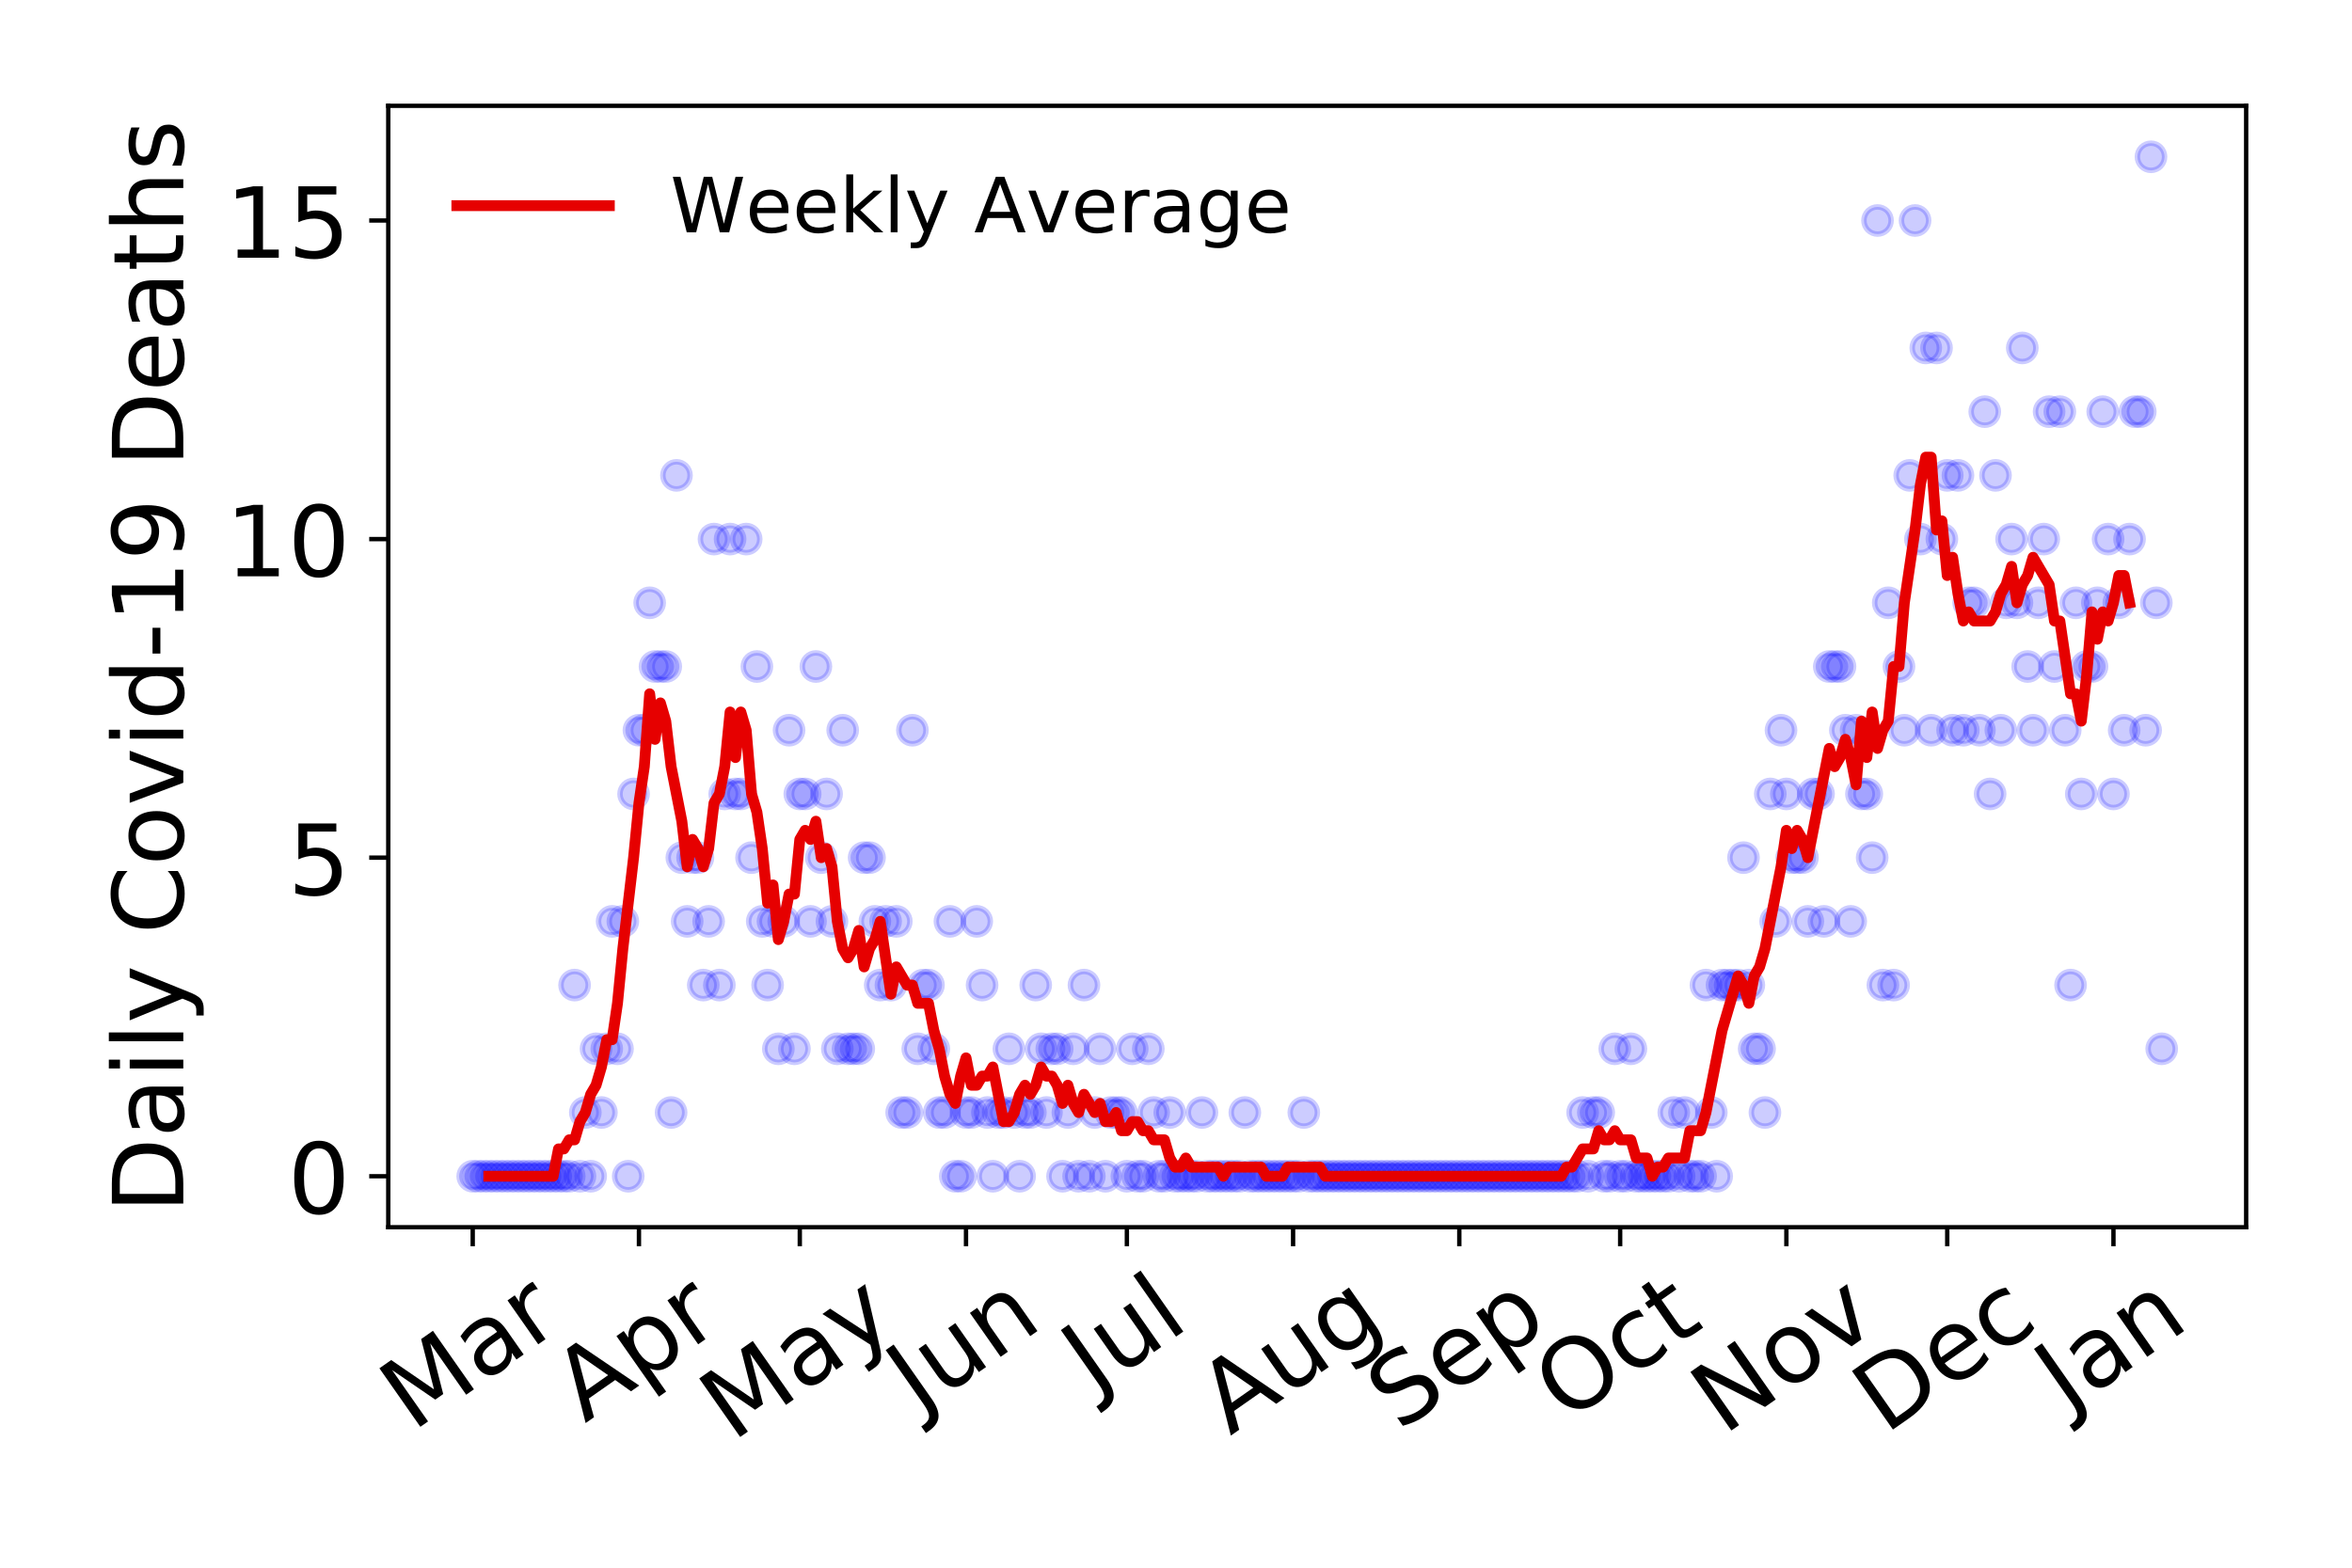 <?xml version="1.0" encoding="utf-8" standalone="no"?>
<!DOCTYPE svg PUBLIC "-//W3C//DTD SVG 1.1//EN"
  "http://www.w3.org/Graphics/SVG/1.1/DTD/svg11.dtd">
<!-- Created with matplotlib (https://matplotlib.org/) -->
<svg height="288pt" version="1.1" viewBox="0 0 432 288" width="432pt" xmlns="http://www.w3.org/2000/svg" xmlns:xlink="http://www.w3.org/1999/xlink">
 <defs>
  <style type="text/css">
*{stroke-linecap:butt;stroke-linejoin:round;}
  </style>
 </defs>
 <g id="figure_1">
  <g id="patch_1">
   <path d="M 0 288 
L 432 288 
L 432 0 
L 0 0 
z
" style="fill:#ffffff;"/>
  </g>
  <g id="axes_1">
   <g id="patch_2">
    <path d="M 71.315 225.45 
L 412.56 225.45 
L 412.56 19.44 
L 71.315 19.44 
z
" style="fill:#ffffff;"/>
   </g>
   <g id="matplotlib.axis_1">
    <g id="xtick_1">
     <g id="line2d_1">
      <defs>
       <path d="M 0 0 
L 0 3.5 
" id="m496c291823" style="stroke:#000000;stroke-width:0.8;"/>
      </defs>
      <g>
       <use style="stroke:#000000;stroke-width:0.8;" x="86.826" xlink:href="#m496c291823" y="225.45"/>
      </g>
     </g>
     <g id="text_1">
      <!-- Mar -->
      <defs>
       <path d="M 9.812 72.906 
L 24.516 72.906 
L 43.109 23.297 
L 61.812 72.906 
L 76.516 72.906 
L 76.516 0 
L 66.891 0 
L 66.891 64.016 
L 48.094 14.016 
L 38.188 14.016 
L 19.391 64.016 
L 19.391 0 
L 9.812 0 
z
" id="DejaVuSans-77"/>
       <path d="M 34.281 27.484 
Q 23.391 27.484 19.188 25 
Q 14.984 22.516 14.984 16.5 
Q 14.984 11.719 18.141 8.906 
Q 21.297 6.109 26.703 6.109 
Q 34.188 6.109 38.703 11.406 
Q 43.219 16.703 43.219 25.484 
L 43.219 27.484 
z
M 52.203 31.203 
L 52.203 0 
L 43.219 0 
L 43.219 8.297 
Q 40.141 3.328 35.547 0.953 
Q 30.953 -1.422 24.312 -1.422 
Q 15.922 -1.422 10.953 3.297 
Q 6 8.016 6 15.922 
Q 6 25.141 12.172 29.828 
Q 18.359 34.516 30.609 34.516 
L 43.219 34.516 
L 43.219 35.406 
Q 43.219 41.609 39.141 45 
Q 35.062 48.391 27.688 48.391 
Q 23 48.391 18.547 47.266 
Q 14.109 46.141 10.016 43.891 
L 10.016 52.203 
Q 14.938 54.109 19.578 55.047 
Q 24.219 56 28.609 56 
Q 40.484 56 46.344 49.844 
Q 52.203 43.703 52.203 31.203 
z
" id="DejaVuSans-97"/>
       <path d="M 41.109 46.297 
Q 39.594 47.172 37.812 47.578 
Q 36.031 48 33.891 48 
Q 26.266 48 22.188 43.047 
Q 18.109 38.094 18.109 28.812 
L 18.109 0 
L 9.078 0 
L 9.078 54.688 
L 18.109 54.688 
L 18.109 46.188 
Q 20.953 51.172 25.484 53.578 
Q 30.031 56 36.531 56 
Q 37.453 56 38.578 55.875 
Q 39.703 55.766 41.062 55.516 
z
" id="DejaVuSans-114"/>
      </defs>
      <g transform="translate(75.765 263.132)rotate(-35)scale(0.18 -0.18)">
       <use xlink:href="#DejaVuSans-77"/>
       <use x="86.279" xlink:href="#DejaVuSans-97"/>
       <use x="147.559" xlink:href="#DejaVuSans-114"/>
      </g>
     </g>
    </g>
    <g id="xtick_2">
     <g id="line2d_2">
      <g>
       <use style="stroke:#000000;stroke-width:0.8;" x="117.356" xlink:href="#m496c291823" y="225.45"/>
      </g>
     </g>
     <g id="text_2">
      <!-- Apr -->
      <defs>
       <path d="M 34.188 63.188 
L 20.797 26.906 
L 47.609 26.906 
z
M 28.609 72.906 
L 39.797 72.906 
L 67.578 0 
L 57.328 0 
L 50.688 18.703 
L 17.828 18.703 
L 11.188 0 
L 0.781 0 
z
" id="DejaVuSans-65"/>
       <path d="M 18.109 8.203 
L 18.109 -20.797 
L 9.078 -20.797 
L 9.078 54.688 
L 18.109 54.688 
L 18.109 46.391 
Q 20.953 51.266 25.266 53.625 
Q 29.594 56 35.594 56 
Q 45.562 56 51.781 48.094 
Q 58.016 40.188 58.016 27.297 
Q 58.016 14.406 51.781 6.484 
Q 45.562 -1.422 35.594 -1.422 
Q 29.594 -1.422 25.266 0.953 
Q 20.953 3.328 18.109 8.203 
z
M 48.688 27.297 
Q 48.688 37.203 44.609 42.844 
Q 40.531 48.484 33.406 48.484 
Q 26.266 48.484 22.188 42.844 
Q 18.109 37.203 18.109 27.297 
Q 18.109 17.391 22.188 11.75 
Q 26.266 6.109 33.406 6.109 
Q 40.531 6.109 44.609 11.75 
Q 48.688 17.391 48.688 27.297 
z
" id="DejaVuSans-112"/>
      </defs>
      <g transform="translate(107.451 261.514)rotate(-35)scale(0.18 -0.18)">
       <use xlink:href="#DejaVuSans-65"/>
       <use x="68.408" xlink:href="#DejaVuSans-112"/>
       <use x="131.885" xlink:href="#DejaVuSans-114"/>
      </g>
     </g>
    </g>
    <g id="xtick_3">
     <g id="line2d_3">
      <g>
       <use style="stroke:#000000;stroke-width:0.8;" x="146.901" xlink:href="#m496c291823" y="225.45"/>
      </g>
     </g>
     <g id="text_3">
      <!-- May -->
      <defs>
       <path d="M 32.172 -5.078 
Q 28.375 -14.844 24.75 -17.812 
Q 21.141 -20.797 15.094 -20.797 
L 7.906 -20.797 
L 7.906 -13.281 
L 13.188 -13.281 
Q 16.891 -13.281 18.938 -11.516 
Q 21 -9.766 23.484 -3.219 
L 25.094 0.875 
L 2.984 54.688 
L 12.5 54.688 
L 29.594 11.922 
L 46.688 54.688 
L 56.203 54.688 
z
" id="DejaVuSans-121"/>
      </defs>
      <g transform="translate(134.508 264.999)rotate(-35)scale(0.18 -0.18)">
       <use xlink:href="#DejaVuSans-77"/>
       <use x="86.279" xlink:href="#DejaVuSans-97"/>
       <use x="147.559" xlink:href="#DejaVuSans-121"/>
      </g>
     </g>
    </g>
    <g id="xtick_4">
     <g id="line2d_4">
      <g>
       <use style="stroke:#000000;stroke-width:0.8;" x="177.431" xlink:href="#m496c291823" y="225.45"/>
      </g>
     </g>
     <g id="text_4">
      <!-- Jun -->
      <defs>
       <path d="M 9.812 72.906 
L 19.672 72.906 
L 19.672 5.078 
Q 19.672 -8.109 14.672 -14.062 
Q 9.672 -20.016 -1.422 -20.016 
L -5.172 -20.016 
L -5.172 -11.719 
L -2.094 -11.719 
Q 4.438 -11.719 7.125 -8.047 
Q 9.812 -4.391 9.812 5.078 
z
" id="DejaVuSans-74"/>
       <path d="M 8.5 21.578 
L 8.5 54.688 
L 17.484 54.688 
L 17.484 21.922 
Q 17.484 14.156 20.5 10.266 
Q 23.531 6.391 29.594 6.391 
Q 36.859 6.391 41.078 11.031 
Q 45.312 15.672 45.312 23.688 
L 45.312 54.688 
L 54.297 54.688 
L 54.297 0 
L 45.312 0 
L 45.312 8.406 
Q 42.047 3.422 37.719 1 
Q 33.406 -1.422 27.688 -1.422 
Q 18.266 -1.422 13.375 4.438 
Q 8.5 10.297 8.5 21.578 
z
M 31.109 56 
z
" id="DejaVuSans-117"/>
       <path d="M 54.891 33.016 
L 54.891 0 
L 45.906 0 
L 45.906 32.719 
Q 45.906 40.484 42.875 44.328 
Q 39.844 48.188 33.797 48.188 
Q 26.516 48.188 22.312 43.547 
Q 18.109 38.922 18.109 30.906 
L 18.109 0 
L 9.078 0 
L 9.078 54.688 
L 18.109 54.688 
L 18.109 46.188 
Q 21.344 51.125 25.703 53.562 
Q 30.078 56 35.797 56 
Q 45.219 56 50.047 50.172 
Q 54.891 44.344 54.891 33.016 
z
" id="DejaVuSans-110"/>
      </defs>
      <g transform="translate(168.76 259.785)rotate(-35)scale(0.18 -0.18)">
       <use xlink:href="#DejaVuSans-74"/>
       <use x="29.492" xlink:href="#DejaVuSans-117"/>
       <use x="92.871" xlink:href="#DejaVuSans-110"/>
      </g>
     </g>
    </g>
    <g id="xtick_5">
     <g id="line2d_5">
      <g>
       <use style="stroke:#000000;stroke-width:0.8;" x="206.976" xlink:href="#m496c291823" y="225.45"/>
      </g>
     </g>
     <g id="text_5">
      <!-- Jul -->
      <defs>
       <path d="M 9.422 75.984 
L 18.406 75.984 
L 18.406 0 
L 9.422 0 
z
" id="DejaVuSans-108"/>
      </defs>
      <g transform="translate(200.93 256.11)rotate(-35)scale(0.18 -0.18)">
       <use xlink:href="#DejaVuSans-74"/>
       <use x="29.492" xlink:href="#DejaVuSans-117"/>
       <use x="92.871" xlink:href="#DejaVuSans-108"/>
      </g>
     </g>
    </g>
    <g id="xtick_6">
     <g id="line2d_6">
      <g>
       <use style="stroke:#000000;stroke-width:0.8;" x="237.506" xlink:href="#m496c291823" y="225.45"/>
      </g>
     </g>
     <g id="text_6">
      <!-- Aug -->
      <defs>
       <path d="M 45.406 27.984 
Q 45.406 37.75 41.375 43.109 
Q 37.359 48.484 30.078 48.484 
Q 22.859 48.484 18.828 43.109 
Q 14.797 37.75 14.797 27.984 
Q 14.797 18.266 18.828 12.891 
Q 22.859 7.516 30.078 7.516 
Q 37.359 7.516 41.375 12.891 
Q 45.406 18.266 45.406 27.984 
z
M 54.391 6.781 
Q 54.391 -7.172 48.188 -13.984 
Q 42 -20.797 29.203 -20.797 
Q 24.469 -20.797 20.266 -20.094 
Q 16.062 -19.391 12.109 -17.922 
L 12.109 -9.188 
Q 16.062 -11.328 19.922 -12.344 
Q 23.781 -13.375 27.781 -13.375 
Q 36.625 -13.375 41.016 -8.766 
Q 45.406 -4.156 45.406 5.172 
L 45.406 9.625 
Q 42.625 4.781 38.281 2.391 
Q 33.938 0 27.875 0 
Q 17.828 0 11.672 7.656 
Q 5.516 15.328 5.516 27.984 
Q 5.516 40.672 11.672 48.328 
Q 17.828 56 27.875 56 
Q 33.938 56 38.281 53.609 
Q 42.625 51.219 45.406 46.391 
L 45.406 54.688 
L 54.391 54.688 
z
" id="DejaVuSans-103"/>
      </defs>
      <g transform="translate(225.959 263.813)rotate(-35)scale(0.18 -0.18)">
       <use xlink:href="#DejaVuSans-65"/>
       <use x="68.408" xlink:href="#DejaVuSans-117"/>
       <use x="131.787" xlink:href="#DejaVuSans-103"/>
      </g>
     </g>
    </g>
    <g id="xtick_7">
     <g id="line2d_7">
      <g>
       <use style="stroke:#000000;stroke-width:0.8;" x="268.036" xlink:href="#m496c291823" y="225.45"/>
      </g>
     </g>
     <g id="text_7">
      <!-- Sep -->
      <defs>
       <path d="M 53.516 70.516 
L 53.516 60.891 
Q 47.906 63.578 42.922 64.891 
Q 37.938 66.219 33.297 66.219 
Q 25.25 66.219 20.875 63.094 
Q 16.5 59.969 16.5 54.203 
Q 16.5 49.359 19.406 46.891 
Q 22.312 44.438 30.422 42.922 
L 36.375 41.703 
Q 47.406 39.594 52.656 34.297 
Q 57.906 29 57.906 20.125 
Q 57.906 9.516 50.797 4.047 
Q 43.703 -1.422 29.984 -1.422 
Q 24.812 -1.422 18.969 -0.25 
Q 13.141 0.922 6.891 3.219 
L 6.891 13.375 
Q 12.891 10.016 18.656 8.297 
Q 24.422 6.594 29.984 6.594 
Q 38.422 6.594 43.016 9.906 
Q 47.609 13.234 47.609 19.391 
Q 47.609 24.75 44.312 27.781 
Q 41.016 30.812 33.5 32.328 
L 27.484 33.5 
Q 16.453 35.688 11.516 40.375 
Q 6.594 45.062 6.594 53.422 
Q 6.594 63.094 13.406 68.656 
Q 20.219 74.219 32.172 74.219 
Q 37.312 74.219 42.625 73.281 
Q 47.953 72.359 53.516 70.516 
z
" id="DejaVuSans-83"/>
       <path d="M 56.203 29.594 
L 56.203 25.203 
L 14.891 25.203 
Q 15.484 15.922 20.484 11.062 
Q 25.484 6.203 34.422 6.203 
Q 39.594 6.203 44.453 7.469 
Q 49.312 8.734 54.109 11.281 
L 54.109 2.781 
Q 49.266 0.734 44.188 -0.344 
Q 39.109 -1.422 33.891 -1.422 
Q 20.797 -1.422 13.156 6.188 
Q 5.516 13.812 5.516 26.812 
Q 5.516 40.234 12.766 48.109 
Q 20.016 56 32.328 56 
Q 43.359 56 49.781 48.891 
Q 56.203 41.797 56.203 29.594 
z
M 47.219 32.234 
Q 47.125 39.594 43.094 43.984 
Q 39.062 48.391 32.422 48.391 
Q 24.906 48.391 20.391 44.141 
Q 15.875 39.891 15.188 32.172 
z
" id="DejaVuSans-101"/>
      </defs>
      <g transform="translate(256.988 263.115)rotate(-35)scale(0.18 -0.18)">
       <use xlink:href="#DejaVuSans-83"/>
       <use x="63.477" xlink:href="#DejaVuSans-101"/>
       <use x="125" xlink:href="#DejaVuSans-112"/>
      </g>
     </g>
    </g>
    <g id="xtick_8">
     <g id="line2d_8">
      <g>
       <use style="stroke:#000000;stroke-width:0.8;" x="297.581" xlink:href="#m496c291823" y="225.45"/>
      </g>
     </g>
     <g id="text_8">
      <!-- Oct -->
      <defs>
       <path d="M 39.406 66.219 
Q 28.656 66.219 22.328 58.203 
Q 16.016 50.203 16.016 36.375 
Q 16.016 22.609 22.328 14.594 
Q 28.656 6.594 39.406 6.594 
Q 50.141 6.594 56.422 14.594 
Q 62.703 22.609 62.703 36.375 
Q 62.703 50.203 56.422 58.203 
Q 50.141 66.219 39.406 66.219 
z
M 39.406 74.219 
Q 54.734 74.219 63.906 63.938 
Q 73.094 53.656 73.094 36.375 
Q 73.094 19.141 63.906 8.859 
Q 54.734 -1.422 39.406 -1.422 
Q 24.031 -1.422 14.812 8.828 
Q 5.609 19.094 5.609 36.375 
Q 5.609 53.656 14.812 63.938 
Q 24.031 74.219 39.406 74.219 
z
" id="DejaVuSans-79"/>
       <path d="M 48.781 52.594 
L 48.781 44.188 
Q 44.969 46.297 41.141 47.344 
Q 37.312 48.391 33.406 48.391 
Q 24.656 48.391 19.812 42.844 
Q 14.984 37.312 14.984 27.297 
Q 14.984 17.281 19.812 11.734 
Q 24.656 6.203 33.406 6.203 
Q 37.312 6.203 41.141 7.25 
Q 44.969 8.297 48.781 10.406 
L 48.781 2.094 
Q 45.016 0.344 40.984 -0.531 
Q 36.969 -1.422 32.422 -1.422 
Q 20.062 -1.422 12.781 6.344 
Q 5.516 14.109 5.516 27.297 
Q 5.516 40.672 12.859 48.328 
Q 20.219 56 33.016 56 
Q 37.156 56 41.109 55.141 
Q 45.062 54.297 48.781 52.594 
z
" id="DejaVuSans-99"/>
       <path d="M 18.312 70.219 
L 18.312 54.688 
L 36.812 54.688 
L 36.812 47.703 
L 18.312 47.703 
L 18.312 18.016 
Q 18.312 11.328 20.141 9.422 
Q 21.969 7.516 27.594 7.516 
L 36.812 7.516 
L 36.812 0 
L 27.594 0 
Q 17.188 0 13.234 3.875 
Q 9.281 7.766 9.281 18.016 
L 9.281 47.703 
L 2.688 47.703 
L 2.688 54.688 
L 9.281 54.688 
L 9.281 70.219 
z
" id="DejaVuSans-116"/>
      </defs>
      <g transform="translate(287.682 261.505)rotate(-35)scale(0.18 -0.18)">
       <use xlink:href="#DejaVuSans-79"/>
       <use x="78.711" xlink:href="#DejaVuSans-99"/>
       <use x="133.691" xlink:href="#DejaVuSans-116"/>
      </g>
     </g>
    </g>
    <g id="xtick_9">
     <g id="line2d_9">
      <g>
       <use style="stroke:#000000;stroke-width:0.8;" x="328.11" xlink:href="#m496c291823" y="225.45"/>
      </g>
     </g>
     <g id="text_9">
      <!-- Nov -->
      <defs>
       <path d="M 9.812 72.906 
L 23.094 72.906 
L 55.422 11.922 
L 55.422 72.906 
L 64.984 72.906 
L 64.984 0 
L 51.703 0 
L 19.391 60.984 
L 19.391 0 
L 9.812 0 
z
" id="DejaVuSans-78"/>
       <path d="M 30.609 48.391 
Q 23.391 48.391 19.188 42.75 
Q 14.984 37.109 14.984 27.297 
Q 14.984 17.484 19.156 11.844 
Q 23.344 6.203 30.609 6.203 
Q 37.797 6.203 41.984 11.859 
Q 46.188 17.531 46.188 27.297 
Q 46.188 37.016 41.984 42.703 
Q 37.797 48.391 30.609 48.391 
z
M 30.609 56 
Q 42.328 56 49.016 48.375 
Q 55.719 40.766 55.719 27.297 
Q 55.719 13.875 49.016 6.219 
Q 42.328 -1.422 30.609 -1.422 
Q 18.844 -1.422 12.172 6.219 
Q 5.516 13.875 5.516 27.297 
Q 5.516 40.766 12.172 48.375 
Q 18.844 56 30.609 56 
z
" id="DejaVuSans-111"/>
       <path d="M 2.984 54.688 
L 12.5 54.688 
L 29.594 8.797 
L 46.688 54.688 
L 56.203 54.688 
L 35.688 0 
L 23.484 0 
z
" id="DejaVuSans-118"/>
      </defs>
      <g transform="translate(316.569 263.805)rotate(-35)scale(0.18 -0.18)">
       <use xlink:href="#DejaVuSans-78"/>
       <use x="74.805" xlink:href="#DejaVuSans-111"/>
       <use x="135.986" xlink:href="#DejaVuSans-118"/>
      </g>
     </g>
    </g>
    <g id="xtick_10">
     <g id="line2d_10">
      <g>
       <use style="stroke:#000000;stroke-width:0.8;" x="357.656" xlink:href="#m496c291823" y="225.45"/>
      </g>
     </g>
     <g id="text_10">
      <!-- Dec -->
      <defs>
       <path d="M 19.672 64.797 
L 19.672 8.109 
L 31.594 8.109 
Q 46.688 8.109 53.688 14.938 
Q 60.688 21.781 60.688 36.531 
Q 60.688 51.172 53.688 57.984 
Q 46.688 64.797 31.594 64.797 
z
M 9.812 72.906 
L 30.078 72.906 
Q 51.266 72.906 61.172 64.094 
Q 71.094 55.281 71.094 36.531 
Q 71.094 17.672 61.125 8.828 
Q 51.172 0 30.078 0 
L 9.812 0 
z
" id="DejaVuSans-68"/>
      </defs>
      <g transform="translate(346.238 263.633)rotate(-35)scale(0.18 -0.18)">
       <use xlink:href="#DejaVuSans-68"/>
       <use x="77.002" xlink:href="#DejaVuSans-101"/>
       <use x="138.525" xlink:href="#DejaVuSans-99"/>
      </g>
     </g>
    </g>
    <g id="xtick_11">
     <g id="line2d_11">
      <g>
       <use style="stroke:#000000;stroke-width:0.8;" x="388.185" xlink:href="#m496c291823" y="225.45"/>
      </g>
     </g>
     <g id="text_11">
      <!-- Jan -->
      <g transform="translate(379.669 259.569)rotate(-35)scale(0.18 -0.18)">
       <use xlink:href="#DejaVuSans-74"/>
       <use x="29.492" xlink:href="#DejaVuSans-97"/>
       <use x="90.771" xlink:href="#DejaVuSans-110"/>
      </g>
     </g>
    </g>
   </g>
   <g id="matplotlib.axis_2">
    <g id="ytick_1">
     <g id="line2d_12">
      <defs>
       <path d="M 0 0 
L -3.5 0 
" id="m26389fdd68" style="stroke:#000000;stroke-width:0.8;"/>
      </defs>
      <g>
       <use style="stroke:#000000;stroke-width:0.8;" x="71.315" xlink:href="#m26389fdd68" y="216.085"/>
      </g>
     </g>
     <g id="text_12">
      <!-- 0 -->
      <defs>
       <path d="M 31.781 66.406 
Q 24.172 66.406 20.328 58.906 
Q 16.5 51.422 16.5 36.375 
Q 16.5 21.391 20.328 13.891 
Q 24.172 6.391 31.781 6.391 
Q 39.453 6.391 43.281 13.891 
Q 47.125 21.391 47.125 36.375 
Q 47.125 51.422 43.281 58.906 
Q 39.453 66.406 31.781 66.406 
z
M 31.781 74.219 
Q 44.047 74.219 50.516 64.516 
Q 56.984 54.828 56.984 36.375 
Q 56.984 17.969 50.516 8.266 
Q 44.047 -1.422 31.781 -1.422 
Q 19.531 -1.422 13.062 8.266 
Q 6.594 17.969 6.594 36.375 
Q 6.594 54.828 13.062 64.516 
Q 19.531 74.219 31.781 74.219 
z
" id="DejaVuSans-48"/>
      </defs>
      <g transform="translate(52.862 222.924)scale(0.18 -0.18)">
       <use xlink:href="#DejaVuSans-48"/>
      </g>
     </g>
    </g>
    <g id="ytick_2">
     <g id="line2d_13">
      <g>
       <use style="stroke:#000000;stroke-width:0.8;" x="71.315" xlink:href="#m26389fdd68" y="157.56"/>
      </g>
     </g>
     <g id="text_13">
      <!-- 5 -->
      <defs>
       <path d="M 10.797 72.906 
L 49.516 72.906 
L 49.516 64.594 
L 19.828 64.594 
L 19.828 46.734 
Q 21.969 47.469 24.109 47.828 
Q 26.266 48.188 28.422 48.188 
Q 40.625 48.188 47.75 41.5 
Q 54.891 34.812 54.891 23.391 
Q 54.891 11.625 47.562 5.094 
Q 40.234 -1.422 26.906 -1.422 
Q 22.312 -1.422 17.547 -0.641 
Q 12.797 0.141 7.719 1.703 
L 7.719 11.625 
Q 12.109 9.234 16.797 8.062 
Q 21.484 6.891 26.703 6.891 
Q 35.156 6.891 40.078 11.328 
Q 45.016 15.766 45.016 23.391 
Q 45.016 31 40.078 35.438 
Q 35.156 39.891 26.703 39.891 
Q 22.75 39.891 18.812 39.016 
Q 14.891 38.141 10.797 36.281 
z
" id="DejaVuSans-53"/>
      </defs>
      <g transform="translate(52.862 164.399)scale(0.18 -0.18)">
       <use xlink:href="#DejaVuSans-53"/>
      </g>
     </g>
    </g>
    <g id="ytick_3">
     <g id="line2d_14">
      <g>
       <use style="stroke:#000000;stroke-width:0.8;" x="71.315" xlink:href="#m26389fdd68" y="99.035"/>
      </g>
     </g>
     <g id="text_14">
      <!-- 10 -->
      <defs>
       <path d="M 12.406 8.297 
L 28.516 8.297 
L 28.516 63.922 
L 10.984 60.406 
L 10.984 69.391 
L 28.422 72.906 
L 38.281 72.906 
L 38.281 8.297 
L 54.391 8.297 
L 54.391 0 
L 12.406 0 
z
" id="DejaVuSans-49"/>
      </defs>
      <g transform="translate(41.41 105.873)scale(0.18 -0.18)">
       <use xlink:href="#DejaVuSans-49"/>
       <use x="63.623" xlink:href="#DejaVuSans-48"/>
      </g>
     </g>
    </g>
    <g id="ytick_4">
     <g id="line2d_15">
      <g>
       <use style="stroke:#000000;stroke-width:0.8;" x="71.315" xlink:href="#m26389fdd68" y="40.509"/>
      </g>
     </g>
     <g id="text_15">
      <!-- 15 -->
      <g transform="translate(41.41 47.348)scale(0.18 -0.18)">
       <use xlink:href="#DejaVuSans-49"/>
       <use x="63.623" xlink:href="#DejaVuSans-53"/>
      </g>
     </g>
    </g>
    <g id="text_16">
     <!-- Daily Covid-19 Deaths -->
     <defs>
      <path d="M 9.422 54.688 
L 18.406 54.688 
L 18.406 0 
L 9.422 0 
z
M 9.422 75.984 
L 18.406 75.984 
L 18.406 64.594 
L 9.422 64.594 
z
" id="DejaVuSans-105"/>
      <path id="DejaVuSans-32"/>
      <path d="M 64.406 67.281 
L 64.406 56.891 
Q 59.422 61.531 53.781 63.812 
Q 48.141 66.109 41.797 66.109 
Q 29.297 66.109 22.656 58.469 
Q 16.016 50.828 16.016 36.375 
Q 16.016 21.969 22.656 14.328 
Q 29.297 6.688 41.797 6.688 
Q 48.141 6.688 53.781 8.984 
Q 59.422 11.281 64.406 15.922 
L 64.406 5.609 
Q 59.234 2.094 53.438 0.328 
Q 47.656 -1.422 41.219 -1.422 
Q 24.656 -1.422 15.125 8.703 
Q 5.609 18.844 5.609 36.375 
Q 5.609 53.953 15.125 64.078 
Q 24.656 74.219 41.219 74.219 
Q 47.75 74.219 53.531 72.484 
Q 59.328 70.75 64.406 67.281 
z
" id="DejaVuSans-67"/>
      <path d="M 45.406 46.391 
L 45.406 75.984 
L 54.391 75.984 
L 54.391 0 
L 45.406 0 
L 45.406 8.203 
Q 42.578 3.328 38.25 0.953 
Q 33.938 -1.422 27.875 -1.422 
Q 17.969 -1.422 11.734 6.484 
Q 5.516 14.406 5.516 27.297 
Q 5.516 40.188 11.734 48.094 
Q 17.969 56 27.875 56 
Q 33.938 56 38.25 53.625 
Q 42.578 51.266 45.406 46.391 
z
M 14.797 27.297 
Q 14.797 17.391 18.875 11.75 
Q 22.953 6.109 30.078 6.109 
Q 37.203 6.109 41.297 11.75 
Q 45.406 17.391 45.406 27.297 
Q 45.406 37.203 41.297 42.844 
Q 37.203 48.484 30.078 48.484 
Q 22.953 48.484 18.875 42.844 
Q 14.797 37.203 14.797 27.297 
z
" id="DejaVuSans-100"/>
      <path d="M 4.891 31.391 
L 31.203 31.391 
L 31.203 23.391 
L 4.891 23.391 
z
" id="DejaVuSans-45"/>
      <path d="M 10.984 1.516 
L 10.984 10.5 
Q 14.703 8.734 18.5 7.812 
Q 22.312 6.891 25.984 6.891 
Q 35.75 6.891 40.891 13.453 
Q 46.047 20.016 46.781 33.406 
Q 43.953 29.203 39.594 26.953 
Q 35.25 24.703 29.984 24.703 
Q 19.047 24.703 12.672 31.312 
Q 6.297 37.938 6.297 49.422 
Q 6.297 60.641 12.938 67.422 
Q 19.578 74.219 30.609 74.219 
Q 43.266 74.219 49.922 64.516 
Q 56.594 54.828 56.594 36.375 
Q 56.594 19.141 48.406 8.859 
Q 40.234 -1.422 26.422 -1.422 
Q 22.703 -1.422 18.891 -0.688 
Q 15.094 0.047 10.984 1.516 
z
M 30.609 32.422 
Q 37.25 32.422 41.125 36.953 
Q 45.016 41.5 45.016 49.422 
Q 45.016 57.281 41.125 61.844 
Q 37.25 66.406 30.609 66.406 
Q 23.969 66.406 20.094 61.844 
Q 16.219 57.281 16.219 49.422 
Q 16.219 41.5 20.094 36.953 
Q 23.969 32.422 30.609 32.422 
z
" id="DejaVuSans-57"/>
      <path d="M 54.891 33.016 
L 54.891 0 
L 45.906 0 
L 45.906 32.719 
Q 45.906 40.484 42.875 44.328 
Q 39.844 48.188 33.797 48.188 
Q 26.516 48.188 22.312 43.547 
Q 18.109 38.922 18.109 30.906 
L 18.109 0 
L 9.078 0 
L 9.078 75.984 
L 18.109 75.984 
L 18.109 46.188 
Q 21.344 51.125 25.703 53.562 
Q 30.078 56 35.797 56 
Q 45.219 56 50.047 50.172 
Q 54.891 44.344 54.891 33.016 
z
" id="DejaVuSans-104"/>
      <path d="M 44.281 53.078 
L 44.281 44.578 
Q 40.484 46.531 36.375 47.5 
Q 32.281 48.484 27.875 48.484 
Q 21.188 48.484 17.844 46.438 
Q 14.5 44.391 14.5 40.281 
Q 14.5 37.156 16.891 35.375 
Q 19.281 33.594 26.516 31.984 
L 29.594 31.297 
Q 39.156 29.25 43.188 25.516 
Q 47.219 21.781 47.219 15.094 
Q 47.219 7.469 41.188 3.016 
Q 35.156 -1.422 24.609 -1.422 
Q 20.219 -1.422 15.453 -0.562 
Q 10.688 0.297 5.422 2 
L 5.422 11.281 
Q 10.406 8.688 15.234 7.391 
Q 20.062 6.109 24.812 6.109 
Q 31.156 6.109 34.562 8.281 
Q 37.984 10.453 37.984 14.406 
Q 37.984 18.062 35.516 20.016 
Q 33.062 21.969 24.703 23.781 
L 21.578 24.516 
Q 13.234 26.266 9.516 29.906 
Q 5.812 33.547 5.812 39.891 
Q 5.812 47.609 11.281 51.797 
Q 16.75 56 26.812 56 
Q 31.781 56 36.172 55.266 
Q 40.578 54.547 44.281 53.078 
z
" id="DejaVuSans-115"/>
     </defs>
     <g transform="translate(33.667 222.874)rotate(-90)scale(0.18 -0.18)">
      <use xlink:href="#DejaVuSans-68"/>
      <use x="77.002" xlink:href="#DejaVuSans-97"/>
      <use x="138.281" xlink:href="#DejaVuSans-105"/>
      <use x="166.064" xlink:href="#DejaVuSans-108"/>
      <use x="193.848" xlink:href="#DejaVuSans-121"/>
      <use x="253.027" xlink:href="#DejaVuSans-32"/>
      <use x="284.814" xlink:href="#DejaVuSans-67"/>
      <use x="354.639" xlink:href="#DejaVuSans-111"/>
      <use x="415.82" xlink:href="#DejaVuSans-118"/>
      <use x="475" xlink:href="#DejaVuSans-105"/>
      <use x="502.783" xlink:href="#DejaVuSans-100"/>
      <use x="566.26" xlink:href="#DejaVuSans-45"/>
      <use x="602.344" xlink:href="#DejaVuSans-49"/>
      <use x="665.967" xlink:href="#DejaVuSans-57"/>
      <use x="729.59" xlink:href="#DejaVuSans-32"/>
      <use x="761.377" xlink:href="#DejaVuSans-68"/>
      <use x="838.379" xlink:href="#DejaVuSans-101"/>
      <use x="899.902" xlink:href="#DejaVuSans-97"/>
      <use x="961.182" xlink:href="#DejaVuSans-116"/>
      <use x="1000.391" xlink:href="#DejaVuSans-104"/>
      <use x="1063.77" xlink:href="#DejaVuSans-115"/>
     </g>
    </g>
   </g>
   <g id="line2d_16">
    <defs>
     <path d="M 0 2.5 
C 0.663 2.5 1.299 2.237 1.768 1.768 
C 2.237 1.299 2.5 0.663 2.5 0 
C 2.5 -0.663 2.237 -1.299 1.768 -1.768 
C 1.299 -2.237 0.663 -2.5 0 -2.5 
C -0.663 -2.5 -1.299 -2.237 -1.768 -1.768 
C -2.237 -1.299 -2.5 -0.663 -2.5 0 
C -2.5 0.663 -2.237 1.299 -1.768 1.768 
C -1.299 2.237 -0.663 2.5 0 2.5 
z
" id="m298cd9c52c" style="stroke:#0000ff;stroke-opacity:0.2;"/>
    </defs>
    <g clip-path="url(#pe9c4b416bf)">
     <use style="fill:#0000ff;fill-opacity:0.2;stroke:#0000ff;stroke-opacity:0.2;" x="86.826" xlink:href="#m298cd9c52c" y="216.085"/>
     <use style="fill:#0000ff;fill-opacity:0.2;stroke:#0000ff;stroke-opacity:0.2;" x="87.811" xlink:href="#m298cd9c52c" y="216.085"/>
     <use style="fill:#0000ff;fill-opacity:0.2;stroke:#0000ff;stroke-opacity:0.2;" x="88.796" xlink:href="#m298cd9c52c" y="216.085"/>
     <use style="fill:#0000ff;fill-opacity:0.2;stroke:#0000ff;stroke-opacity:0.2;" x="89.781" xlink:href="#m298cd9c52c" y="216.085"/>
     <use style="fill:#0000ff;fill-opacity:0.2;stroke:#0000ff;stroke-opacity:0.2;" x="90.765" xlink:href="#m298cd9c52c" y="216.085"/>
     <use style="fill:#0000ff;fill-opacity:0.2;stroke:#0000ff;stroke-opacity:0.2;" x="91.75" xlink:href="#m298cd9c52c" y="216.085"/>
     <use style="fill:#0000ff;fill-opacity:0.2;stroke:#0000ff;stroke-opacity:0.2;" x="92.735" xlink:href="#m298cd9c52c" y="216.085"/>
     <use style="fill:#0000ff;fill-opacity:0.2;stroke:#0000ff;stroke-opacity:0.2;" x="93.72" xlink:href="#m298cd9c52c" y="216.085"/>
     <use style="fill:#0000ff;fill-opacity:0.2;stroke:#0000ff;stroke-opacity:0.2;" x="94.705" xlink:href="#m298cd9c52c" y="216.085"/>
     <use style="fill:#0000ff;fill-opacity:0.2;stroke:#0000ff;stroke-opacity:0.2;" x="95.69" xlink:href="#m298cd9c52c" y="216.085"/>
     <use style="fill:#0000ff;fill-opacity:0.2;stroke:#0000ff;stroke-opacity:0.2;" x="96.674" xlink:href="#m298cd9c52c" y="216.085"/>
     <use style="fill:#0000ff;fill-opacity:0.2;stroke:#0000ff;stroke-opacity:0.2;" x="97.659" xlink:href="#m298cd9c52c" y="216.085"/>
     <use style="fill:#0000ff;fill-opacity:0.2;stroke:#0000ff;stroke-opacity:0.2;" x="98.644" xlink:href="#m298cd9c52c" y="216.085"/>
     <use style="fill:#0000ff;fill-opacity:0.2;stroke:#0000ff;stroke-opacity:0.2;" x="99.629" xlink:href="#m298cd9c52c" y="216.085"/>
     <use style="fill:#0000ff;fill-opacity:0.2;stroke:#0000ff;stroke-opacity:0.2;" x="100.614" xlink:href="#m298cd9c52c" y="216.085"/>
     <use style="fill:#0000ff;fill-opacity:0.2;stroke:#0000ff;stroke-opacity:0.2;" x="101.599" xlink:href="#m298cd9c52c" y="216.085"/>
     <use style="fill:#0000ff;fill-opacity:0.2;stroke:#0000ff;stroke-opacity:0.2;" x="102.583" xlink:href="#m298cd9c52c" y="216.085"/>
     <use style="fill:#0000ff;fill-opacity:0.2;stroke:#0000ff;stroke-opacity:0.2;" x="103.568" xlink:href="#m298cd9c52c" y="216.085"/>
     <use style="fill:#0000ff;fill-opacity:0.2;stroke:#0000ff;stroke-opacity:0.2;" x="104.553" xlink:href="#m298cd9c52c" y="216.085"/>
     <use style="fill:#0000ff;fill-opacity:0.2;stroke:#0000ff;stroke-opacity:0.2;" x="105.538" xlink:href="#m298cd9c52c" y="180.97"/>
     <use style="fill:#0000ff;fill-opacity:0.2;stroke:#0000ff;stroke-opacity:0.2;" x="106.523" xlink:href="#m298cd9c52c" y="216.085"/>
     <use style="fill:#0000ff;fill-opacity:0.2;stroke:#0000ff;stroke-opacity:0.2;" x="107.508" xlink:href="#m298cd9c52c" y="204.38"/>
     <use style="fill:#0000ff;fill-opacity:0.2;stroke:#0000ff;stroke-opacity:0.2;" x="108.492" xlink:href="#m298cd9c52c" y="216.085"/>
     <use style="fill:#0000ff;fill-opacity:0.2;stroke:#0000ff;stroke-opacity:0.2;" x="109.477" xlink:href="#m298cd9c52c" y="192.675"/>
     <use style="fill:#0000ff;fill-opacity:0.2;stroke:#0000ff;stroke-opacity:0.2;" x="110.462" xlink:href="#m298cd9c52c" y="204.38"/>
     <use style="fill:#0000ff;fill-opacity:0.2;stroke:#0000ff;stroke-opacity:0.2;" x="111.447" xlink:href="#m298cd9c52c" y="192.675"/>
     <use style="fill:#0000ff;fill-opacity:0.2;stroke:#0000ff;stroke-opacity:0.2;" x="112.432" xlink:href="#m298cd9c52c" y="169.265"/>
     <use style="fill:#0000ff;fill-opacity:0.2;stroke:#0000ff;stroke-opacity:0.2;" x="113.417" xlink:href="#m298cd9c52c" y="192.675"/>
     <use style="fill:#0000ff;fill-opacity:0.2;stroke:#0000ff;stroke-opacity:0.2;" x="114.401" xlink:href="#m298cd9c52c" y="169.265"/>
     <use style="fill:#0000ff;fill-opacity:0.2;stroke:#0000ff;stroke-opacity:0.2;" x="115.386" xlink:href="#m298cd9c52c" y="216.085"/>
     <use style="fill:#0000ff;fill-opacity:0.2;stroke:#0000ff;stroke-opacity:0.2;" x="116.371" xlink:href="#m298cd9c52c" y="145.855"/>
     <use style="fill:#0000ff;fill-opacity:0.2;stroke:#0000ff;stroke-opacity:0.2;" x="117.356" xlink:href="#m298cd9c52c" y="134.15"/>
     <use style="fill:#0000ff;fill-opacity:0.2;stroke:#0000ff;stroke-opacity:0.2;" x="118.341" xlink:href="#m298cd9c52c" y="134.15"/>
     <use style="fill:#0000ff;fill-opacity:0.2;stroke:#0000ff;stroke-opacity:0.2;" x="119.326" xlink:href="#m298cd9c52c" y="110.74"/>
     <use style="fill:#0000ff;fill-opacity:0.2;stroke:#0000ff;stroke-opacity:0.2;" x="120.31" xlink:href="#m298cd9c52c" y="122.445"/>
     <use style="fill:#0000ff;fill-opacity:0.2;stroke:#0000ff;stroke-opacity:0.2;" x="121.295" xlink:href="#m298cd9c52c" y="122.445"/>
     <use style="fill:#0000ff;fill-opacity:0.2;stroke:#0000ff;stroke-opacity:0.2;" x="122.28" xlink:href="#m298cd9c52c" y="122.445"/>
     <use style="fill:#0000ff;fill-opacity:0.2;stroke:#0000ff;stroke-opacity:0.2;" x="123.265" xlink:href="#m298cd9c52c" y="204.38"/>
     <use style="fill:#0000ff;fill-opacity:0.2;stroke:#0000ff;stroke-opacity:0.2;" x="124.25" xlink:href="#m298cd9c52c" y="87.33"/>
     <use style="fill:#0000ff;fill-opacity:0.2;stroke:#0000ff;stroke-opacity:0.2;" x="125.235" xlink:href="#m298cd9c52c" y="157.56"/>
     <use style="fill:#0000ff;fill-opacity:0.2;stroke:#0000ff;stroke-opacity:0.2;" x="126.219" xlink:href="#m298cd9c52c" y="169.265"/>
     <use style="fill:#0000ff;fill-opacity:0.2;stroke:#0000ff;stroke-opacity:0.2;" x="127.204" xlink:href="#m298cd9c52c" y="157.56"/>
     <use style="fill:#0000ff;fill-opacity:0.2;stroke:#0000ff;stroke-opacity:0.2;" x="128.189" xlink:href="#m298cd9c52c" y="157.56"/>
     <use style="fill:#0000ff;fill-opacity:0.2;stroke:#0000ff;stroke-opacity:0.2;" x="129.174" xlink:href="#m298cd9c52c" y="180.97"/>
     <use style="fill:#0000ff;fill-opacity:0.2;stroke:#0000ff;stroke-opacity:0.2;" x="130.159" xlink:href="#m298cd9c52c" y="169.265"/>
     <use style="fill:#0000ff;fill-opacity:0.2;stroke:#0000ff;stroke-opacity:0.2;" x="131.144" xlink:href="#m298cd9c52c" y="99.035"/>
     <use style="fill:#0000ff;fill-opacity:0.2;stroke:#0000ff;stroke-opacity:0.2;" x="132.129" xlink:href="#m298cd9c52c" y="180.97"/>
     <use style="fill:#0000ff;fill-opacity:0.2;stroke:#0000ff;stroke-opacity:0.2;" x="133.113" xlink:href="#m298cd9c52c" y="145.855"/>
     <use style="fill:#0000ff;fill-opacity:0.2;stroke:#0000ff;stroke-opacity:0.2;" x="134.098" xlink:href="#m298cd9c52c" y="99.035"/>
     <use style="fill:#0000ff;fill-opacity:0.2;stroke:#0000ff;stroke-opacity:0.2;" x="135.083" xlink:href="#m298cd9c52c" y="145.855"/>
     <use style="fill:#0000ff;fill-opacity:0.2;stroke:#0000ff;stroke-opacity:0.2;" x="136.068" xlink:href="#m298cd9c52c" y="145.855"/>
     <use style="fill:#0000ff;fill-opacity:0.2;stroke:#0000ff;stroke-opacity:0.2;" x="137.053" xlink:href="#m298cd9c52c" y="99.035"/>
     <use style="fill:#0000ff;fill-opacity:0.2;stroke:#0000ff;stroke-opacity:0.2;" x="138.038" xlink:href="#m298cd9c52c" y="157.56"/>
     <use style="fill:#0000ff;fill-opacity:0.2;stroke:#0000ff;stroke-opacity:0.2;" x="139.022" xlink:href="#m298cd9c52c" y="122.445"/>
     <use style="fill:#0000ff;fill-opacity:0.2;stroke:#0000ff;stroke-opacity:0.2;" x="140.007" xlink:href="#m298cd9c52c" y="169.265"/>
     <use style="fill:#0000ff;fill-opacity:0.2;stroke:#0000ff;stroke-opacity:0.2;" x="140.992" xlink:href="#m298cd9c52c" y="180.97"/>
     <use style="fill:#0000ff;fill-opacity:0.2;stroke:#0000ff;stroke-opacity:0.2;" x="141.977" xlink:href="#m298cd9c52c" y="169.265"/>
     <use style="fill:#0000ff;fill-opacity:0.2;stroke:#0000ff;stroke-opacity:0.2;" x="142.962" xlink:href="#m298cd9c52c" y="192.675"/>
     <use style="fill:#0000ff;fill-opacity:0.2;stroke:#0000ff;stroke-opacity:0.2;" x="143.947" xlink:href="#m298cd9c52c" y="169.265"/>
     <use style="fill:#0000ff;fill-opacity:0.2;stroke:#0000ff;stroke-opacity:0.2;" x="144.931" xlink:href="#m298cd9c52c" y="134.15"/>
     <use style="fill:#0000ff;fill-opacity:0.2;stroke:#0000ff;stroke-opacity:0.2;" x="145.916" xlink:href="#m298cd9c52c" y="192.675"/>
     <use style="fill:#0000ff;fill-opacity:0.2;stroke:#0000ff;stroke-opacity:0.2;" x="146.901" xlink:href="#m298cd9c52c" y="145.855"/>
     <use style="fill:#0000ff;fill-opacity:0.2;stroke:#0000ff;stroke-opacity:0.2;" x="147.886" xlink:href="#m298cd9c52c" y="145.855"/>
     <use style="fill:#0000ff;fill-opacity:0.2;stroke:#0000ff;stroke-opacity:0.2;" x="148.871" xlink:href="#m298cd9c52c" y="169.265"/>
     <use style="fill:#0000ff;fill-opacity:0.2;stroke:#0000ff;stroke-opacity:0.2;" x="149.856" xlink:href="#m298cd9c52c" y="122.445"/>
     <use style="fill:#0000ff;fill-opacity:0.2;stroke:#0000ff;stroke-opacity:0.2;" x="150.84" xlink:href="#m298cd9c52c" y="157.56"/>
     <use style="fill:#0000ff;fill-opacity:0.2;stroke:#0000ff;stroke-opacity:0.2;" x="151.825" xlink:href="#m298cd9c52c" y="145.855"/>
     <use style="fill:#0000ff;fill-opacity:0.2;stroke:#0000ff;stroke-opacity:0.2;" x="152.81" xlink:href="#m298cd9c52c" y="169.265"/>
     <use style="fill:#0000ff;fill-opacity:0.2;stroke:#0000ff;stroke-opacity:0.2;" x="153.795" xlink:href="#m298cd9c52c" y="192.675"/>
     <use style="fill:#0000ff;fill-opacity:0.2;stroke:#0000ff;stroke-opacity:0.2;" x="154.78" xlink:href="#m298cd9c52c" y="134.15"/>
     <use style="fill:#0000ff;fill-opacity:0.2;stroke:#0000ff;stroke-opacity:0.2;" x="155.765" xlink:href="#m298cd9c52c" y="192.675"/>
     <use style="fill:#0000ff;fill-opacity:0.2;stroke:#0000ff;stroke-opacity:0.2;" x="156.749" xlink:href="#m298cd9c52c" y="192.675"/>
     <use style="fill:#0000ff;fill-opacity:0.2;stroke:#0000ff;stroke-opacity:0.2;" x="157.734" xlink:href="#m298cd9c52c" y="192.675"/>
     <use style="fill:#0000ff;fill-opacity:0.2;stroke:#0000ff;stroke-opacity:0.2;" x="158.719" xlink:href="#m298cd9c52c" y="157.56"/>
     <use style="fill:#0000ff;fill-opacity:0.2;stroke:#0000ff;stroke-opacity:0.2;" x="159.704" xlink:href="#m298cd9c52c" y="157.56"/>
     <use style="fill:#0000ff;fill-opacity:0.2;stroke:#0000ff;stroke-opacity:0.2;" x="160.689" xlink:href="#m298cd9c52c" y="169.265"/>
     <use style="fill:#0000ff;fill-opacity:0.2;stroke:#0000ff;stroke-opacity:0.2;" x="161.674" xlink:href="#m298cd9c52c" y="180.97"/>
     <use style="fill:#0000ff;fill-opacity:0.2;stroke:#0000ff;stroke-opacity:0.2;" x="162.658" xlink:href="#m298cd9c52c" y="169.265"/>
     <use style="fill:#0000ff;fill-opacity:0.2;stroke:#0000ff;stroke-opacity:0.2;" x="163.643" xlink:href="#m298cd9c52c" y="180.97"/>
     <use style="fill:#0000ff;fill-opacity:0.2;stroke:#0000ff;stroke-opacity:0.2;" x="164.628" xlink:href="#m298cd9c52c" y="169.265"/>
     <use style="fill:#0000ff;fill-opacity:0.2;stroke:#0000ff;stroke-opacity:0.2;" x="165.613" xlink:href="#m298cd9c52c" y="204.38"/>
     <use style="fill:#0000ff;fill-opacity:0.2;stroke:#0000ff;stroke-opacity:0.2;" x="166.598" xlink:href="#m298cd9c52c" y="204.38"/>
     <use style="fill:#0000ff;fill-opacity:0.2;stroke:#0000ff;stroke-opacity:0.2;" x="167.583" xlink:href="#m298cd9c52c" y="134.15"/>
     <use style="fill:#0000ff;fill-opacity:0.2;stroke:#0000ff;stroke-opacity:0.2;" x="168.567" xlink:href="#m298cd9c52c" y="192.675"/>
     <use style="fill:#0000ff;fill-opacity:0.2;stroke:#0000ff;stroke-opacity:0.2;" x="169.552" xlink:href="#m298cd9c52c" y="180.97"/>
     <use style="fill:#0000ff;fill-opacity:0.2;stroke:#0000ff;stroke-opacity:0.2;" x="170.537" xlink:href="#m298cd9c52c" y="180.97"/>
     <use style="fill:#0000ff;fill-opacity:0.2;stroke:#0000ff;stroke-opacity:0.2;" x="171.522" xlink:href="#m298cd9c52c" y="192.675"/>
     <use style="fill:#0000ff;fill-opacity:0.2;stroke:#0000ff;stroke-opacity:0.2;" x="172.507" xlink:href="#m298cd9c52c" y="204.38"/>
     <use style="fill:#0000ff;fill-opacity:0.2;stroke:#0000ff;stroke-opacity:0.2;" x="173.492" xlink:href="#m298cd9c52c" y="204.38"/>
     <use style="fill:#0000ff;fill-opacity:0.2;stroke:#0000ff;stroke-opacity:0.2;" x="174.476" xlink:href="#m298cd9c52c" y="169.265"/>
     <use style="fill:#0000ff;fill-opacity:0.2;stroke:#0000ff;stroke-opacity:0.2;" x="175.461" xlink:href="#m298cd9c52c" y="216.085"/>
     <use style="fill:#0000ff;fill-opacity:0.2;stroke:#0000ff;stroke-opacity:0.2;" x="176.446" xlink:href="#m298cd9c52c" y="216.085"/>
     <use style="fill:#0000ff;fill-opacity:0.2;stroke:#0000ff;stroke-opacity:0.2;" x="177.431" xlink:href="#m298cd9c52c" y="204.38"/>
     <use style="fill:#0000ff;fill-opacity:0.2;stroke:#0000ff;stroke-opacity:0.2;" x="178.416" xlink:href="#m298cd9c52c" y="204.38"/>
     <use style="fill:#0000ff;fill-opacity:0.2;stroke:#0000ff;stroke-opacity:0.2;" x="179.401" xlink:href="#m298cd9c52c" y="169.265"/>
     <use style="fill:#0000ff;fill-opacity:0.2;stroke:#0000ff;stroke-opacity:0.2;" x="180.385" xlink:href="#m298cd9c52c" y="180.97"/>
     <use style="fill:#0000ff;fill-opacity:0.2;stroke:#0000ff;stroke-opacity:0.2;" x="181.37" xlink:href="#m298cd9c52c" y="204.38"/>
     <use style="fill:#0000ff;fill-opacity:0.2;stroke:#0000ff;stroke-opacity:0.2;" x="182.355" xlink:href="#m298cd9c52c" y="216.085"/>
     <use style="fill:#0000ff;fill-opacity:0.2;stroke:#0000ff;stroke-opacity:0.2;" x="183.34" xlink:href="#m298cd9c52c" y="204.38"/>
     <use style="fill:#0000ff;fill-opacity:0.2;stroke:#0000ff;stroke-opacity:0.2;" x="184.325" xlink:href="#m298cd9c52c" y="204.38"/>
     <use style="fill:#0000ff;fill-opacity:0.2;stroke:#0000ff;stroke-opacity:0.2;" x="185.31" xlink:href="#m298cd9c52c" y="192.675"/>
     <use style="fill:#0000ff;fill-opacity:0.2;stroke:#0000ff;stroke-opacity:0.2;" x="186.294" xlink:href="#m298cd9c52c" y="204.38"/>
     <use style="fill:#0000ff;fill-opacity:0.2;stroke:#0000ff;stroke-opacity:0.2;" x="187.279" xlink:href="#m298cd9c52c" y="216.085"/>
     <use style="fill:#0000ff;fill-opacity:0.2;stroke:#0000ff;stroke-opacity:0.2;" x="188.264" xlink:href="#m298cd9c52c" y="204.38"/>
     <use style="fill:#0000ff;fill-opacity:0.2;stroke:#0000ff;stroke-opacity:0.2;" x="189.249" xlink:href="#m298cd9c52c" y="204.38"/>
     <use style="fill:#0000ff;fill-opacity:0.2;stroke:#0000ff;stroke-opacity:0.2;" x="190.234" xlink:href="#m298cd9c52c" y="180.97"/>
     <use style="fill:#0000ff;fill-opacity:0.2;stroke:#0000ff;stroke-opacity:0.2;" x="191.219" xlink:href="#m298cd9c52c" y="192.675"/>
     <use style="fill:#0000ff;fill-opacity:0.2;stroke:#0000ff;stroke-opacity:0.2;" x="192.203" xlink:href="#m298cd9c52c" y="204.38"/>
     <use style="fill:#0000ff;fill-opacity:0.2;stroke:#0000ff;stroke-opacity:0.2;" x="193.188" xlink:href="#m298cd9c52c" y="192.675"/>
     <use style="fill:#0000ff;fill-opacity:0.2;stroke:#0000ff;stroke-opacity:0.2;" x="194.173" xlink:href="#m298cd9c52c" y="192.675"/>
     <use style="fill:#0000ff;fill-opacity:0.2;stroke:#0000ff;stroke-opacity:0.2;" x="195.158" xlink:href="#m298cd9c52c" y="216.085"/>
     <use style="fill:#0000ff;fill-opacity:0.2;stroke:#0000ff;stroke-opacity:0.2;" x="196.143" xlink:href="#m298cd9c52c" y="204.38"/>
     <use style="fill:#0000ff;fill-opacity:0.2;stroke:#0000ff;stroke-opacity:0.2;" x="197.128" xlink:href="#m298cd9c52c" y="192.675"/>
     <use style="fill:#0000ff;fill-opacity:0.2;stroke:#0000ff;stroke-opacity:0.2;" x="198.112" xlink:href="#m298cd9c52c" y="216.085"/>
     <use style="fill:#0000ff;fill-opacity:0.2;stroke:#0000ff;stroke-opacity:0.2;" x="199.097" xlink:href="#m298cd9c52c" y="180.97"/>
     <use style="fill:#0000ff;fill-opacity:0.2;stroke:#0000ff;stroke-opacity:0.2;" x="200.082" xlink:href="#m298cd9c52c" y="216.085"/>
     <use style="fill:#0000ff;fill-opacity:0.2;stroke:#0000ff;stroke-opacity:0.2;" x="201.067" xlink:href="#m298cd9c52c" y="204.38"/>
     <use style="fill:#0000ff;fill-opacity:0.2;stroke:#0000ff;stroke-opacity:0.2;" x="202.052" xlink:href="#m298cd9c52c" y="192.675"/>
     <use style="fill:#0000ff;fill-opacity:0.2;stroke:#0000ff;stroke-opacity:0.2;" x="203.037" xlink:href="#m298cd9c52c" y="216.085"/>
     <use style="fill:#0000ff;fill-opacity:0.2;stroke:#0000ff;stroke-opacity:0.2;" x="204.021" xlink:href="#m298cd9c52c" y="204.38"/>
     <use style="fill:#0000ff;fill-opacity:0.2;stroke:#0000ff;stroke-opacity:0.2;" x="205.006" xlink:href="#m298cd9c52c" y="204.38"/>
     <use style="fill:#0000ff;fill-opacity:0.2;stroke:#0000ff;stroke-opacity:0.2;" x="205.991" xlink:href="#m298cd9c52c" y="204.38"/>
     <use style="fill:#0000ff;fill-opacity:0.2;stroke:#0000ff;stroke-opacity:0.2;" x="206.976" xlink:href="#m298cd9c52c" y="216.085"/>
     <use style="fill:#0000ff;fill-opacity:0.2;stroke:#0000ff;stroke-opacity:0.2;" x="207.961" xlink:href="#m298cd9c52c" y="192.675"/>
     <use style="fill:#0000ff;fill-opacity:0.2;stroke:#0000ff;stroke-opacity:0.2;" x="208.946" xlink:href="#m298cd9c52c" y="216.085"/>
     <use style="fill:#0000ff;fill-opacity:0.2;stroke:#0000ff;stroke-opacity:0.2;" x="209.93" xlink:href="#m298cd9c52c" y="216.085"/>
     <use style="fill:#0000ff;fill-opacity:0.2;stroke:#0000ff;stroke-opacity:0.2;" x="210.915" xlink:href="#m298cd9c52c" y="192.675"/>
     <use style="fill:#0000ff;fill-opacity:0.2;stroke:#0000ff;stroke-opacity:0.2;" x="211.9" xlink:href="#m298cd9c52c" y="204.38"/>
     <use style="fill:#0000ff;fill-opacity:0.2;stroke:#0000ff;stroke-opacity:0.2;" x="212.885" xlink:href="#m298cd9c52c" y="216.085"/>
     <use style="fill:#0000ff;fill-opacity:0.2;stroke:#0000ff;stroke-opacity:0.2;" x="213.87" xlink:href="#m298cd9c52c" y="216.085"/>
     <use style="fill:#0000ff;fill-opacity:0.2;stroke:#0000ff;stroke-opacity:0.2;" x="214.855" xlink:href="#m298cd9c52c" y="204.38"/>
     <use style="fill:#0000ff;fill-opacity:0.2;stroke:#0000ff;stroke-opacity:0.2;" x="215.839" xlink:href="#m298cd9c52c" y="216.085"/>
     <use style="fill:#0000ff;fill-opacity:0.2;stroke:#0000ff;stroke-opacity:0.2;" x="216.824" xlink:href="#m298cd9c52c" y="216.085"/>
     <use style="fill:#0000ff;fill-opacity:0.2;stroke:#0000ff;stroke-opacity:0.2;" x="217.809" xlink:href="#m298cd9c52c" y="216.085"/>
     <use style="fill:#0000ff;fill-opacity:0.2;stroke:#0000ff;stroke-opacity:0.2;" x="218.794" xlink:href="#m298cd9c52c" y="216.085"/>
     <use style="fill:#0000ff;fill-opacity:0.2;stroke:#0000ff;stroke-opacity:0.2;" x="219.779" xlink:href="#m298cd9c52c" y="216.085"/>
     <use style="fill:#0000ff;fill-opacity:0.2;stroke:#0000ff;stroke-opacity:0.2;" x="220.764" xlink:href="#m298cd9c52c" y="204.38"/>
     <use style="fill:#0000ff;fill-opacity:0.2;stroke:#0000ff;stroke-opacity:0.2;" x="221.748" xlink:href="#m298cd9c52c" y="216.085"/>
     <use style="fill:#0000ff;fill-opacity:0.2;stroke:#0000ff;stroke-opacity:0.2;" x="222.733" xlink:href="#m298cd9c52c" y="216.085"/>
     <use style="fill:#0000ff;fill-opacity:0.2;stroke:#0000ff;stroke-opacity:0.2;" x="223.718" xlink:href="#m298cd9c52c" y="216.085"/>
     <use style="fill:#0000ff;fill-opacity:0.2;stroke:#0000ff;stroke-opacity:0.2;" x="224.703" xlink:href="#m298cd9c52c" y="216.085"/>
     <use style="fill:#0000ff;fill-opacity:0.2;stroke:#0000ff;stroke-opacity:0.2;" x="225.688" xlink:href="#m298cd9c52c" y="216.085"/>
     <use style="fill:#0000ff;fill-opacity:0.2;stroke:#0000ff;stroke-opacity:0.2;" x="226.673" xlink:href="#m298cd9c52c" y="216.085"/>
     <use style="fill:#0000ff;fill-opacity:0.2;stroke:#0000ff;stroke-opacity:0.2;" x="227.657" xlink:href="#m298cd9c52c" y="216.085"/>
     <use style="fill:#0000ff;fill-opacity:0.2;stroke:#0000ff;stroke-opacity:0.2;" x="228.642" xlink:href="#m298cd9c52c" y="204.38"/>
     <use style="fill:#0000ff;fill-opacity:0.2;stroke:#0000ff;stroke-opacity:0.2;" x="229.627" xlink:href="#m298cd9c52c" y="216.085"/>
     <use style="fill:#0000ff;fill-opacity:0.2;stroke:#0000ff;stroke-opacity:0.2;" x="230.612" xlink:href="#m298cd9c52c" y="216.085"/>
     <use style="fill:#0000ff;fill-opacity:0.2;stroke:#0000ff;stroke-opacity:0.2;" x="231.597" xlink:href="#m298cd9c52c" y="216.085"/>
     <use style="fill:#0000ff;fill-opacity:0.2;stroke:#0000ff;stroke-opacity:0.2;" x="232.582" xlink:href="#m298cd9c52c" y="216.085"/>
     <use style="fill:#0000ff;fill-opacity:0.2;stroke:#0000ff;stroke-opacity:0.2;" x="233.566" xlink:href="#m298cd9c52c" y="216.085"/>
     <use style="fill:#0000ff;fill-opacity:0.2;stroke:#0000ff;stroke-opacity:0.2;" x="234.551" xlink:href="#m298cd9c52c" y="216.085"/>
     <use style="fill:#0000ff;fill-opacity:0.2;stroke:#0000ff;stroke-opacity:0.2;" x="235.536" xlink:href="#m298cd9c52c" y="216.085"/>
     <use style="fill:#0000ff;fill-opacity:0.2;stroke:#0000ff;stroke-opacity:0.2;" x="236.521" xlink:href="#m298cd9c52c" y="216.085"/>
     <use style="fill:#0000ff;fill-opacity:0.2;stroke:#0000ff;stroke-opacity:0.2;" x="237.506" xlink:href="#m298cd9c52c" y="216.085"/>
     <use style="fill:#0000ff;fill-opacity:0.2;stroke:#0000ff;stroke-opacity:0.2;" x="238.491" xlink:href="#m298cd9c52c" y="216.085"/>
     <use style="fill:#0000ff;fill-opacity:0.2;stroke:#0000ff;stroke-opacity:0.2;" x="239.475" xlink:href="#m298cd9c52c" y="204.38"/>
     <use style="fill:#0000ff;fill-opacity:0.2;stroke:#0000ff;stroke-opacity:0.2;" x="240.46" xlink:href="#m298cd9c52c" y="216.085"/>
     <use style="fill:#0000ff;fill-opacity:0.2;stroke:#0000ff;stroke-opacity:0.2;" x="241.445" xlink:href="#m298cd9c52c" y="216.085"/>
     <use style="fill:#0000ff;fill-opacity:0.2;stroke:#0000ff;stroke-opacity:0.2;" x="242.43" xlink:href="#m298cd9c52c" y="216.085"/>
     <use style="fill:#0000ff;fill-opacity:0.2;stroke:#0000ff;stroke-opacity:0.2;" x="243.415" xlink:href="#m298cd9c52c" y="216.085"/>
     <use style="fill:#0000ff;fill-opacity:0.2;stroke:#0000ff;stroke-opacity:0.2;" x="244.4" xlink:href="#m298cd9c52c" y="216.085"/>
     <use style="fill:#0000ff;fill-opacity:0.2;stroke:#0000ff;stroke-opacity:0.2;" x="245.384" xlink:href="#m298cd9c52c" y="216.085"/>
     <use style="fill:#0000ff;fill-opacity:0.2;stroke:#0000ff;stroke-opacity:0.2;" x="246.369" xlink:href="#m298cd9c52c" y="216.085"/>
     <use style="fill:#0000ff;fill-opacity:0.2;stroke:#0000ff;stroke-opacity:0.2;" x="247.354" xlink:href="#m298cd9c52c" y="216.085"/>
     <use style="fill:#0000ff;fill-opacity:0.2;stroke:#0000ff;stroke-opacity:0.2;" x="248.339" xlink:href="#m298cd9c52c" y="216.085"/>
     <use style="fill:#0000ff;fill-opacity:0.2;stroke:#0000ff;stroke-opacity:0.2;" x="249.324" xlink:href="#m298cd9c52c" y="216.085"/>
     <use style="fill:#0000ff;fill-opacity:0.2;stroke:#0000ff;stroke-opacity:0.2;" x="250.309" xlink:href="#m298cd9c52c" y="216.085"/>
     <use style="fill:#0000ff;fill-opacity:0.2;stroke:#0000ff;stroke-opacity:0.2;" x="251.293" xlink:href="#m298cd9c52c" y="216.085"/>
     <use style="fill:#0000ff;fill-opacity:0.2;stroke:#0000ff;stroke-opacity:0.2;" x="252.278" xlink:href="#m298cd9c52c" y="216.085"/>
     <use style="fill:#0000ff;fill-opacity:0.2;stroke:#0000ff;stroke-opacity:0.2;" x="253.263" xlink:href="#m298cd9c52c" y="216.085"/>
     <use style="fill:#0000ff;fill-opacity:0.2;stroke:#0000ff;stroke-opacity:0.2;" x="254.248" xlink:href="#m298cd9c52c" y="216.085"/>
     <use style="fill:#0000ff;fill-opacity:0.2;stroke:#0000ff;stroke-opacity:0.2;" x="255.233" xlink:href="#m298cd9c52c" y="216.085"/>
     <use style="fill:#0000ff;fill-opacity:0.2;stroke:#0000ff;stroke-opacity:0.2;" x="256.218" xlink:href="#m298cd9c52c" y="216.085"/>
     <use style="fill:#0000ff;fill-opacity:0.2;stroke:#0000ff;stroke-opacity:0.2;" x="257.202" xlink:href="#m298cd9c52c" y="216.085"/>
     <use style="fill:#0000ff;fill-opacity:0.2;stroke:#0000ff;stroke-opacity:0.2;" x="258.187" xlink:href="#m298cd9c52c" y="216.085"/>
     <use style="fill:#0000ff;fill-opacity:0.2;stroke:#0000ff;stroke-opacity:0.2;" x="259.172" xlink:href="#m298cd9c52c" y="216.085"/>
     <use style="fill:#0000ff;fill-opacity:0.2;stroke:#0000ff;stroke-opacity:0.2;" x="260.157" xlink:href="#m298cd9c52c" y="216.085"/>
     <use style="fill:#0000ff;fill-opacity:0.2;stroke:#0000ff;stroke-opacity:0.2;" x="261.142" xlink:href="#m298cd9c52c" y="216.085"/>
     <use style="fill:#0000ff;fill-opacity:0.2;stroke:#0000ff;stroke-opacity:0.2;" x="262.127" xlink:href="#m298cd9c52c" y="216.085"/>
     <use style="fill:#0000ff;fill-opacity:0.2;stroke:#0000ff;stroke-opacity:0.2;" x="263.111" xlink:href="#m298cd9c52c" y="216.085"/>
     <use style="fill:#0000ff;fill-opacity:0.2;stroke:#0000ff;stroke-opacity:0.2;" x="264.096" xlink:href="#m298cd9c52c" y="216.085"/>
     <use style="fill:#0000ff;fill-opacity:0.2;stroke:#0000ff;stroke-opacity:0.2;" x="265.081" xlink:href="#m298cd9c52c" y="216.085"/>
     <use style="fill:#0000ff;fill-opacity:0.2;stroke:#0000ff;stroke-opacity:0.2;" x="266.066" xlink:href="#m298cd9c52c" y="216.085"/>
     <use style="fill:#0000ff;fill-opacity:0.2;stroke:#0000ff;stroke-opacity:0.2;" x="267.051" xlink:href="#m298cd9c52c" y="216.085"/>
     <use style="fill:#0000ff;fill-opacity:0.2;stroke:#0000ff;stroke-opacity:0.2;" x="268.036" xlink:href="#m298cd9c52c" y="216.085"/>
     <use style="fill:#0000ff;fill-opacity:0.2;stroke:#0000ff;stroke-opacity:0.2;" x="269.02" xlink:href="#m298cd9c52c" y="216.085"/>
     <use style="fill:#0000ff;fill-opacity:0.2;stroke:#0000ff;stroke-opacity:0.2;" x="270.005" xlink:href="#m298cd9c52c" y="216.085"/>
     <use style="fill:#0000ff;fill-opacity:0.2;stroke:#0000ff;stroke-opacity:0.2;" x="270.99" xlink:href="#m298cd9c52c" y="216.085"/>
     <use style="fill:#0000ff;fill-opacity:0.2;stroke:#0000ff;stroke-opacity:0.2;" x="271.975" xlink:href="#m298cd9c52c" y="216.085"/>
     <use style="fill:#0000ff;fill-opacity:0.2;stroke:#0000ff;stroke-opacity:0.2;" x="272.96" xlink:href="#m298cd9c52c" y="216.085"/>
     <use style="fill:#0000ff;fill-opacity:0.2;stroke:#0000ff;stroke-opacity:0.2;" x="273.945" xlink:href="#m298cd9c52c" y="216.085"/>
     <use style="fill:#0000ff;fill-opacity:0.2;stroke:#0000ff;stroke-opacity:0.2;" x="274.929" xlink:href="#m298cd9c52c" y="216.085"/>
     <use style="fill:#0000ff;fill-opacity:0.2;stroke:#0000ff;stroke-opacity:0.2;" x="275.914" xlink:href="#m298cd9c52c" y="216.085"/>
     <use style="fill:#0000ff;fill-opacity:0.2;stroke:#0000ff;stroke-opacity:0.2;" x="276.899" xlink:href="#m298cd9c52c" y="216.085"/>
     <use style="fill:#0000ff;fill-opacity:0.2;stroke:#0000ff;stroke-opacity:0.2;" x="277.884" xlink:href="#m298cd9c52c" y="216.085"/>
     <use style="fill:#0000ff;fill-opacity:0.2;stroke:#0000ff;stroke-opacity:0.2;" x="278.869" xlink:href="#m298cd9c52c" y="216.085"/>
     <use style="fill:#0000ff;fill-opacity:0.2;stroke:#0000ff;stroke-opacity:0.2;" x="279.854" xlink:href="#m298cd9c52c" y="216.085"/>
     <use style="fill:#0000ff;fill-opacity:0.2;stroke:#0000ff;stroke-opacity:0.2;" x="280.838" xlink:href="#m298cd9c52c" y="216.085"/>
     <use style="fill:#0000ff;fill-opacity:0.2;stroke:#0000ff;stroke-opacity:0.2;" x="281.823" xlink:href="#m298cd9c52c" y="216.085"/>
     <use style="fill:#0000ff;fill-opacity:0.2;stroke:#0000ff;stroke-opacity:0.2;" x="282.808" xlink:href="#m298cd9c52c" y="216.085"/>
     <use style="fill:#0000ff;fill-opacity:0.2;stroke:#0000ff;stroke-opacity:0.2;" x="283.793" xlink:href="#m298cd9c52c" y="216.085"/>
     <use style="fill:#0000ff;fill-opacity:0.2;stroke:#0000ff;stroke-opacity:0.2;" x="284.778" xlink:href="#m298cd9c52c" y="216.085"/>
     <use style="fill:#0000ff;fill-opacity:0.2;stroke:#0000ff;stroke-opacity:0.2;" x="285.763" xlink:href="#m298cd9c52c" y="216.085"/>
     <use style="fill:#0000ff;fill-opacity:0.2;stroke:#0000ff;stroke-opacity:0.2;" x="286.747" xlink:href="#m298cd9c52c" y="216.085"/>
     <use style="fill:#0000ff;fill-opacity:0.2;stroke:#0000ff;stroke-opacity:0.2;" x="287.732" xlink:href="#m298cd9c52c" y="216.085"/>
     <use style="fill:#0000ff;fill-opacity:0.2;stroke:#0000ff;stroke-opacity:0.2;" x="288.717" xlink:href="#m298cd9c52c" y="216.085"/>
     <use style="fill:#0000ff;fill-opacity:0.2;stroke:#0000ff;stroke-opacity:0.2;" x="289.702" xlink:href="#m298cd9c52c" y="216.085"/>
     <use style="fill:#0000ff;fill-opacity:0.2;stroke:#0000ff;stroke-opacity:0.2;" x="290.687" xlink:href="#m298cd9c52c" y="204.38"/>
     <use style="fill:#0000ff;fill-opacity:0.2;stroke:#0000ff;stroke-opacity:0.2;" x="291.672" xlink:href="#m298cd9c52c" y="216.085"/>
     <use style="fill:#0000ff;fill-opacity:0.2;stroke:#0000ff;stroke-opacity:0.2;" x="292.656" xlink:href="#m298cd9c52c" y="204.38"/>
     <use style="fill:#0000ff;fill-opacity:0.2;stroke:#0000ff;stroke-opacity:0.2;" x="293.641" xlink:href="#m298cd9c52c" y="204.38"/>
     <use style="fill:#0000ff;fill-opacity:0.2;stroke:#0000ff;stroke-opacity:0.2;" x="294.626" xlink:href="#m298cd9c52c" y="216.085"/>
     <use style="fill:#0000ff;fill-opacity:0.2;stroke:#0000ff;stroke-opacity:0.2;" x="295.611" xlink:href="#m298cd9c52c" y="216.085"/>
     <use style="fill:#0000ff;fill-opacity:0.2;stroke:#0000ff;stroke-opacity:0.2;" x="296.596" xlink:href="#m298cd9c52c" y="192.675"/>
     <use style="fill:#0000ff;fill-opacity:0.2;stroke:#0000ff;stroke-opacity:0.2;" x="297.581" xlink:href="#m298cd9c52c" y="216.085"/>
     <use style="fill:#0000ff;fill-opacity:0.2;stroke:#0000ff;stroke-opacity:0.2;" x="298.565" xlink:href="#m298cd9c52c" y="216.085"/>
     <use style="fill:#0000ff;fill-opacity:0.2;stroke:#0000ff;stroke-opacity:0.2;" x="299.55" xlink:href="#m298cd9c52c" y="192.675"/>
     <use style="fill:#0000ff;fill-opacity:0.2;stroke:#0000ff;stroke-opacity:0.2;" x="300.535" xlink:href="#m298cd9c52c" y="216.085"/>
     <use style="fill:#0000ff;fill-opacity:0.2;stroke:#0000ff;stroke-opacity:0.2;" x="301.52" xlink:href="#m298cd9c52c" y="216.085"/>
     <use style="fill:#0000ff;fill-opacity:0.2;stroke:#0000ff;stroke-opacity:0.2;" x="302.505" xlink:href="#m298cd9c52c" y="216.085"/>
     <use style="fill:#0000ff;fill-opacity:0.2;stroke:#0000ff;stroke-opacity:0.2;" x="303.49" xlink:href="#m298cd9c52c" y="216.085"/>
     <use style="fill:#0000ff;fill-opacity:0.2;stroke:#0000ff;stroke-opacity:0.2;" x="304.474" xlink:href="#m298cd9c52c" y="216.085"/>
     <use style="fill:#0000ff;fill-opacity:0.2;stroke:#0000ff;stroke-opacity:0.2;" x="305.459" xlink:href="#m298cd9c52c" y="216.085"/>
     <use style="fill:#0000ff;fill-opacity:0.2;stroke:#0000ff;stroke-opacity:0.2;" x="306.444" xlink:href="#m298cd9c52c" y="216.085"/>
     <use style="fill:#0000ff;fill-opacity:0.2;stroke:#0000ff;stroke-opacity:0.2;" x="307.429" xlink:href="#m298cd9c52c" y="204.38"/>
     <use style="fill:#0000ff;fill-opacity:0.2;stroke:#0000ff;stroke-opacity:0.2;" x="308.414" xlink:href="#m298cd9c52c" y="216.085"/>
     <use style="fill:#0000ff;fill-opacity:0.2;stroke:#0000ff;stroke-opacity:0.2;" x="309.399" xlink:href="#m298cd9c52c" y="204.38"/>
     <use style="fill:#0000ff;fill-opacity:0.2;stroke:#0000ff;stroke-opacity:0.2;" x="310.383" xlink:href="#m298cd9c52c" y="216.085"/>
     <use style="fill:#0000ff;fill-opacity:0.2;stroke:#0000ff;stroke-opacity:0.2;" x="311.368" xlink:href="#m298cd9c52c" y="216.085"/>
     <use style="fill:#0000ff;fill-opacity:0.2;stroke:#0000ff;stroke-opacity:0.2;" x="312.353" xlink:href="#m298cd9c52c" y="216.085"/>
     <use style="fill:#0000ff;fill-opacity:0.2;stroke:#0000ff;stroke-opacity:0.2;" x="313.338" xlink:href="#m298cd9c52c" y="180.97"/>
     <use style="fill:#0000ff;fill-opacity:0.2;stroke:#0000ff;stroke-opacity:0.2;" x="314.323" xlink:href="#m298cd9c52c" y="204.38"/>
     <use style="fill:#0000ff;fill-opacity:0.2;stroke:#0000ff;stroke-opacity:0.2;" x="315.308" xlink:href="#m298cd9c52c" y="216.085"/>
     <use style="fill:#0000ff;fill-opacity:0.2;stroke:#0000ff;stroke-opacity:0.2;" x="316.292" xlink:href="#m298cd9c52c" y="180.97"/>
     <use style="fill:#0000ff;fill-opacity:0.2;stroke:#0000ff;stroke-opacity:0.2;" x="317.277" xlink:href="#m298cd9c52c" y="180.97"/>
     <use style="fill:#0000ff;fill-opacity:0.2;stroke:#0000ff;stroke-opacity:0.2;" x="318.262" xlink:href="#m298cd9c52c" y="180.97"/>
     <use style="fill:#0000ff;fill-opacity:0.2;stroke:#0000ff;stroke-opacity:0.2;" x="319.247" xlink:href="#m298cd9c52c" y="180.97"/>
     <use style="fill:#0000ff;fill-opacity:0.2;stroke:#0000ff;stroke-opacity:0.2;" x="320.232" xlink:href="#m298cd9c52c" y="157.56"/>
     <use style="fill:#0000ff;fill-opacity:0.2;stroke:#0000ff;stroke-opacity:0.2;" x="321.217" xlink:href="#m298cd9c52c" y="180.97"/>
     <use style="fill:#0000ff;fill-opacity:0.2;stroke:#0000ff;stroke-opacity:0.2;" x="322.201" xlink:href="#m298cd9c52c" y="192.675"/>
     <use style="fill:#0000ff;fill-opacity:0.2;stroke:#0000ff;stroke-opacity:0.2;" x="323.186" xlink:href="#m298cd9c52c" y="192.675"/>
     <use style="fill:#0000ff;fill-opacity:0.2;stroke:#0000ff;stroke-opacity:0.2;" x="324.171" xlink:href="#m298cd9c52c" y="204.38"/>
     <use style="fill:#0000ff;fill-opacity:0.2;stroke:#0000ff;stroke-opacity:0.2;" x="325.156" xlink:href="#m298cd9c52c" y="145.855"/>
     <use style="fill:#0000ff;fill-opacity:0.2;stroke:#0000ff;stroke-opacity:0.2;" x="326.141" xlink:href="#m298cd9c52c" y="169.265"/>
     <use style="fill:#0000ff;fill-opacity:0.2;stroke:#0000ff;stroke-opacity:0.2;" x="327.126" xlink:href="#m298cd9c52c" y="134.15"/>
     <use style="fill:#0000ff;fill-opacity:0.2;stroke:#0000ff;stroke-opacity:0.2;" x="328.11" xlink:href="#m298cd9c52c" y="145.855"/>
     <use style="fill:#0000ff;fill-opacity:0.2;stroke:#0000ff;stroke-opacity:0.2;" x="329.095" xlink:href="#m298cd9c52c" y="157.56"/>
     <use style="fill:#0000ff;fill-opacity:0.2;stroke:#0000ff;stroke-opacity:0.2;" x="330.08" xlink:href="#m298cd9c52c" y="157.56"/>
     <use style="fill:#0000ff;fill-opacity:0.2;stroke:#0000ff;stroke-opacity:0.2;" x="331.065" xlink:href="#m298cd9c52c" y="157.56"/>
     <use style="fill:#0000ff;fill-opacity:0.2;stroke:#0000ff;stroke-opacity:0.2;" x="332.05" xlink:href="#m298cd9c52c" y="169.265"/>
     <use style="fill:#0000ff;fill-opacity:0.2;stroke:#0000ff;stroke-opacity:0.2;" x="333.035" xlink:href="#m298cd9c52c" y="145.855"/>
     <use style="fill:#0000ff;fill-opacity:0.2;stroke:#0000ff;stroke-opacity:0.2;" x="334.019" xlink:href="#m298cd9c52c" y="145.855"/>
     <use style="fill:#0000ff;fill-opacity:0.2;stroke:#0000ff;stroke-opacity:0.2;" x="335.004" xlink:href="#m298cd9c52c" y="169.265"/>
     <use style="fill:#0000ff;fill-opacity:0.2;stroke:#0000ff;stroke-opacity:0.2;" x="335.989" xlink:href="#m298cd9c52c" y="122.445"/>
     <use style="fill:#0000ff;fill-opacity:0.2;stroke:#0000ff;stroke-opacity:0.2;" x="336.974" xlink:href="#m298cd9c52c" y="122.445"/>
     <use style="fill:#0000ff;fill-opacity:0.2;stroke:#0000ff;stroke-opacity:0.2;" x="337.959" xlink:href="#m298cd9c52c" y="122.445"/>
     <use style="fill:#0000ff;fill-opacity:0.2;stroke:#0000ff;stroke-opacity:0.2;" x="338.944" xlink:href="#m298cd9c52c" y="134.15"/>
     <use style="fill:#0000ff;fill-opacity:0.2;stroke:#0000ff;stroke-opacity:0.2;" x="339.928" xlink:href="#m298cd9c52c" y="169.265"/>
     <use style="fill:#0000ff;fill-opacity:0.2;stroke:#0000ff;stroke-opacity:0.2;" x="340.913" xlink:href="#m298cd9c52c" y="134.15"/>
     <use style="fill:#0000ff;fill-opacity:0.2;stroke:#0000ff;stroke-opacity:0.2;" x="341.898" xlink:href="#m298cd9c52c" y="145.855"/>
     <use style="fill:#0000ff;fill-opacity:0.2;stroke:#0000ff;stroke-opacity:0.2;" x="342.883" xlink:href="#m298cd9c52c" y="145.855"/>
     <use style="fill:#0000ff;fill-opacity:0.2;stroke:#0000ff;stroke-opacity:0.2;" x="343.868" xlink:href="#m298cd9c52c" y="157.56"/>
     <use style="fill:#0000ff;fill-opacity:0.2;stroke:#0000ff;stroke-opacity:0.2;" x="344.853" xlink:href="#m298cd9c52c" y="40.509"/>
     <use style="fill:#0000ff;fill-opacity:0.2;stroke:#0000ff;stroke-opacity:0.2;" x="345.837" xlink:href="#m298cd9c52c" y="180.97"/>
     <use style="fill:#0000ff;fill-opacity:0.2;stroke:#0000ff;stroke-opacity:0.2;" x="346.822" xlink:href="#m298cd9c52c" y="110.74"/>
     <use style="fill:#0000ff;fill-opacity:0.2;stroke:#0000ff;stroke-opacity:0.2;" x="347.807" xlink:href="#m298cd9c52c" y="180.97"/>
     <use style="fill:#0000ff;fill-opacity:0.2;stroke:#0000ff;stroke-opacity:0.2;" x="348.792" xlink:href="#m298cd9c52c" y="122.445"/>
     <use style="fill:#0000ff;fill-opacity:0.2;stroke:#0000ff;stroke-opacity:0.2;" x="349.777" xlink:href="#m298cd9c52c" y="134.15"/>
     <use style="fill:#0000ff;fill-opacity:0.2;stroke:#0000ff;stroke-opacity:0.2;" x="350.762" xlink:href="#m298cd9c52c" y="87.33"/>
     <use style="fill:#0000ff;fill-opacity:0.2;stroke:#0000ff;stroke-opacity:0.2;" x="351.746" xlink:href="#m298cd9c52c" y="40.509"/>
     <use style="fill:#0000ff;fill-opacity:0.2;stroke:#0000ff;stroke-opacity:0.2;" x="352.731" xlink:href="#m298cd9c52c" y="99.035"/>
     <use style="fill:#0000ff;fill-opacity:0.2;stroke:#0000ff;stroke-opacity:0.2;" x="353.716" xlink:href="#m298cd9c52c" y="63.919"/>
     <use style="fill:#0000ff;fill-opacity:0.2;stroke:#0000ff;stroke-opacity:0.2;" x="354.701" xlink:href="#m298cd9c52c" y="134.15"/>
     <use style="fill:#0000ff;fill-opacity:0.2;stroke:#0000ff;stroke-opacity:0.2;" x="355.686" xlink:href="#m298cd9c52c" y="63.919"/>
     <use style="fill:#0000ff;fill-opacity:0.2;stroke:#0000ff;stroke-opacity:0.2;" x="356.671" xlink:href="#m298cd9c52c" y="99.035"/>
     <use style="fill:#0000ff;fill-opacity:0.2;stroke:#0000ff;stroke-opacity:0.2;" x="357.656" xlink:href="#m298cd9c52c" y="87.33"/>
     <use style="fill:#0000ff;fill-opacity:0.2;stroke:#0000ff;stroke-opacity:0.2;" x="358.64" xlink:href="#m298cd9c52c" y="134.15"/>
     <use style="fill:#0000ff;fill-opacity:0.2;stroke:#0000ff;stroke-opacity:0.2;" x="359.625" xlink:href="#m298cd9c52c" y="87.33"/>
     <use style="fill:#0000ff;fill-opacity:0.2;stroke:#0000ff;stroke-opacity:0.2;" x="360.61" xlink:href="#m298cd9c52c" y="134.15"/>
     <use style="fill:#0000ff;fill-opacity:0.2;stroke:#0000ff;stroke-opacity:0.2;" x="361.595" xlink:href="#m298cd9c52c" y="110.74"/>
     <use style="fill:#0000ff;fill-opacity:0.2;stroke:#0000ff;stroke-opacity:0.2;" x="362.58" xlink:href="#m298cd9c52c" y="110.74"/>
     <use style="fill:#0000ff;fill-opacity:0.2;stroke:#0000ff;stroke-opacity:0.2;" x="363.565" xlink:href="#m298cd9c52c" y="134.15"/>
     <use style="fill:#0000ff;fill-opacity:0.2;stroke:#0000ff;stroke-opacity:0.2;" x="364.549" xlink:href="#m298cd9c52c" y="75.624"/>
     <use style="fill:#0000ff;fill-opacity:0.2;stroke:#0000ff;stroke-opacity:0.2;" x="365.534" xlink:href="#m298cd9c52c" y="145.855"/>
     <use style="fill:#0000ff;fill-opacity:0.2;stroke:#0000ff;stroke-opacity:0.2;" x="366.519" xlink:href="#m298cd9c52c" y="87.33"/>
     <use style="fill:#0000ff;fill-opacity:0.2;stroke:#0000ff;stroke-opacity:0.2;" x="367.504" xlink:href="#m298cd9c52c" y="134.15"/>
     <use style="fill:#0000ff;fill-opacity:0.2;stroke:#0000ff;stroke-opacity:0.2;" x="368.489" xlink:href="#m298cd9c52c" y="110.74"/>
     <use style="fill:#0000ff;fill-opacity:0.2;stroke:#0000ff;stroke-opacity:0.2;" x="369.474" xlink:href="#m298cd9c52c" y="99.035"/>
     <use style="fill:#0000ff;fill-opacity:0.2;stroke:#0000ff;stroke-opacity:0.2;" x="370.458" xlink:href="#m298cd9c52c" y="110.74"/>
     <use style="fill:#0000ff;fill-opacity:0.2;stroke:#0000ff;stroke-opacity:0.2;" x="371.443" xlink:href="#m298cd9c52c" y="63.919"/>
     <use style="fill:#0000ff;fill-opacity:0.2;stroke:#0000ff;stroke-opacity:0.2;" x="372.428" xlink:href="#m298cd9c52c" y="122.445"/>
     <use style="fill:#0000ff;fill-opacity:0.2;stroke:#0000ff;stroke-opacity:0.2;" x="373.413" xlink:href="#m298cd9c52c" y="134.15"/>
     <use style="fill:#0000ff;fill-opacity:0.2;stroke:#0000ff;stroke-opacity:0.2;" x="374.398" xlink:href="#m298cd9c52c" y="110.74"/>
     <use style="fill:#0000ff;fill-opacity:0.2;stroke:#0000ff;stroke-opacity:0.2;" x="375.383" xlink:href="#m298cd9c52c" y="99.035"/>
     <use style="fill:#0000ff;fill-opacity:0.2;stroke:#0000ff;stroke-opacity:0.2;" x="376.367" xlink:href="#m298cd9c52c" y="75.624"/>
     <use style="fill:#0000ff;fill-opacity:0.2;stroke:#0000ff;stroke-opacity:0.2;" x="377.352" xlink:href="#m298cd9c52c" y="122.445"/>
     <use style="fill:#0000ff;fill-opacity:0.2;stroke:#0000ff;stroke-opacity:0.2;" x="378.337" xlink:href="#m298cd9c52c" y="75.624"/>
     <use style="fill:#0000ff;fill-opacity:0.2;stroke:#0000ff;stroke-opacity:0.2;" x="379.322" xlink:href="#m298cd9c52c" y="134.15"/>
     <use style="fill:#0000ff;fill-opacity:0.2;stroke:#0000ff;stroke-opacity:0.2;" x="380.307" xlink:href="#m298cd9c52c" y="180.97"/>
     <use style="fill:#0000ff;fill-opacity:0.2;stroke:#0000ff;stroke-opacity:0.2;" x="381.292" xlink:href="#m298cd9c52c" y="110.74"/>
     <use style="fill:#0000ff;fill-opacity:0.2;stroke:#0000ff;stroke-opacity:0.2;" x="382.276" xlink:href="#m298cd9c52c" y="145.855"/>
     <use style="fill:#0000ff;fill-opacity:0.2;stroke:#0000ff;stroke-opacity:0.2;" x="383.261" xlink:href="#m298cd9c52c" y="122.445"/>
     <use style="fill:#0000ff;fill-opacity:0.2;stroke:#0000ff;stroke-opacity:0.2;" x="384.246" xlink:href="#m298cd9c52c" y="122.445"/>
     <use style="fill:#0000ff;fill-opacity:0.2;stroke:#0000ff;stroke-opacity:0.2;" x="385.231" xlink:href="#m298cd9c52c" y="110.74"/>
     <use style="fill:#0000ff;fill-opacity:0.2;stroke:#0000ff;stroke-opacity:0.2;" x="386.216" xlink:href="#m298cd9c52c" y="75.624"/>
     <use style="fill:#0000ff;fill-opacity:0.2;stroke:#0000ff;stroke-opacity:0.2;" x="387.201" xlink:href="#m298cd9c52c" y="99.035"/>
     <use style="fill:#0000ff;fill-opacity:0.2;stroke:#0000ff;stroke-opacity:0.2;" x="388.185" xlink:href="#m298cd9c52c" y="145.855"/>
     <use style="fill:#0000ff;fill-opacity:0.2;stroke:#0000ff;stroke-opacity:0.2;" x="389.17" xlink:href="#m298cd9c52c" y="110.74"/>
     <use style="fill:#0000ff;fill-opacity:0.2;stroke:#0000ff;stroke-opacity:0.2;" x="390.155" xlink:href="#m298cd9c52c" y="134.15"/>
     <use style="fill:#0000ff;fill-opacity:0.2;stroke:#0000ff;stroke-opacity:0.2;" x="391.14" xlink:href="#m298cd9c52c" y="99.035"/>
     <use style="fill:#0000ff;fill-opacity:0.2;stroke:#0000ff;stroke-opacity:0.2;" x="392.125" xlink:href="#m298cd9c52c" y="75.624"/>
     <use style="fill:#0000ff;fill-opacity:0.2;stroke:#0000ff;stroke-opacity:0.2;" x="393.11" xlink:href="#m298cd9c52c" y="75.624"/>
     <use style="fill:#0000ff;fill-opacity:0.2;stroke:#0000ff;stroke-opacity:0.2;" x="394.094" xlink:href="#m298cd9c52c" y="134.15"/>
     <use style="fill:#0000ff;fill-opacity:0.2;stroke:#0000ff;stroke-opacity:0.2;" x="395.079" xlink:href="#m298cd9c52c" y="28.804"/>
     <use style="fill:#0000ff;fill-opacity:0.2;stroke:#0000ff;stroke-opacity:0.2;" x="396.064" xlink:href="#m298cd9c52c" y="110.74"/>
     <use style="fill:#0000ff;fill-opacity:0.2;stroke:#0000ff;stroke-opacity:0.2;" x="397.049" xlink:href="#m298cd9c52c" y="192.675"/>
    </g>
   </g>
   <g id="line2d_17">
    <path clip-path="url(#pe9c4b416bf)" d="M 89.781 216.085 
L 101.599 216.085 
L 102.583 211.069 
L 103.568 211.069 
L 104.553 209.397 
L 105.538 209.397 
L 106.523 206.053 
L 107.508 204.38 
L 108.492 201.036 
L 109.477 199.364 
L 110.462 196.02 
L 111.447 191.003 
L 112.432 191.003 
L 113.417 184.315 
L 114.401 174.282 
L 116.371 157.56 
L 117.356 147.527 
L 118.341 140.838 
L 119.326 127.461 
L 120.31 135.822 
L 121.295 129.133 
L 122.28 132.478 
L 123.265 140.838 
L 125.235 150.871 
L 126.219 159.232 
L 127.204 154.216 
L 128.189 155.888 
L 129.174 159.232 
L 130.159 155.888 
L 131.144 147.527 
L 132.129 145.855 
L 133.113 140.838 
L 134.098 130.806 
L 135.083 139.166 
L 136.068 130.806 
L 137.053 134.15 
L 138.038 145.855 
L 139.022 149.199 
L 140.007 155.888 
L 140.992 165.921 
L 141.977 162.576 
L 142.962 172.609 
L 143.947 169.265 
L 144.931 164.249 
L 145.916 164.249 
L 146.901 154.216 
L 147.886 152.544 
L 148.871 154.216 
L 149.856 150.871 
L 150.84 157.56 
L 151.825 155.888 
L 152.81 159.232 
L 153.795 169.265 
L 154.78 174.282 
L 155.765 175.954 
L 156.749 174.282 
L 157.734 170.937 
L 158.719 177.626 
L 159.704 174.282 
L 160.689 172.609 
L 161.674 169.265 
L 163.643 182.642 
L 164.628 177.626 
L 166.598 180.97 
L 167.583 180.97 
L 168.567 184.315 
L 170.537 184.315 
L 171.522 189.331 
L 172.507 192.675 
L 173.492 197.692 
L 174.476 201.036 
L 175.461 202.708 
L 176.446 197.692 
L 177.431 194.347 
L 178.416 199.364 
L 179.401 199.364 
L 180.385 197.692 
L 181.37 197.692 
L 182.355 196.02 
L 184.325 206.053 
L 185.31 206.053 
L 186.294 204.38 
L 187.279 201.036 
L 188.264 199.364 
L 189.249 201.036 
L 190.234 199.364 
L 191.219 196.02 
L 192.203 197.692 
L 193.188 197.692 
L 194.173 199.364 
L 195.158 202.708 
L 196.143 199.364 
L 197.128 202.708 
L 198.112 204.38 
L 199.097 201.036 
L 201.067 204.38 
L 202.052 202.708 
L 203.037 206.053 
L 204.021 206.053 
L 205.006 204.38 
L 205.991 207.725 
L 206.976 207.725 
L 207.961 206.053 
L 208.946 206.053 
L 209.93 207.725 
L 210.915 207.725 
L 211.9 209.397 
L 213.87 209.397 
L 214.855 212.741 
L 215.839 214.413 
L 216.824 214.413 
L 217.809 212.741 
L 218.794 214.413 
L 223.718 214.413 
L 224.703 216.085 
L 225.688 214.413 
L 231.597 214.413 
L 232.582 216.085 
L 235.536 216.085 
L 236.521 214.413 
L 242.43 214.413 
L 243.415 216.085 
L 286.747 216.085 
L 287.732 214.413 
L 288.717 214.413 
L 290.687 211.069 
L 292.656 211.069 
L 293.641 207.725 
L 294.626 209.397 
L 295.611 209.397 
L 296.596 207.725 
L 297.581 209.397 
L 299.55 209.397 
L 300.535 212.741 
L 302.505 212.741 
L 303.49 216.085 
L 304.474 214.413 
L 305.459 214.413 
L 306.444 212.741 
L 309.399 212.741 
L 310.383 207.725 
L 312.353 207.725 
L 313.338 204.38 
L 316.292 189.331 
L 319.247 179.298 
L 320.232 180.97 
L 321.217 184.315 
L 322.201 179.298 
L 323.186 177.626 
L 324.171 174.282 
L 327.126 159.232 
L 328.11 152.544 
L 329.095 155.888 
L 330.08 152.544 
L 331.065 154.216 
L 332.05 157.56 
L 335.989 137.494 
L 336.974 140.838 
L 337.959 139.166 
L 338.944 135.822 
L 339.928 139.166 
L 340.913 144.183 
L 341.898 132.478 
L 342.883 139.166 
L 343.868 130.806 
L 344.853 137.494 
L 345.837 134.15 
L 346.822 132.478 
L 347.807 122.445 
L 348.792 122.445 
L 349.777 110.74 
L 351.746 97.362 
L 352.731 89.002 
L 353.716 83.985 
L 354.701 83.985 
L 355.686 97.362 
L 356.671 95.69 
L 357.656 105.723 
L 358.64 102.379 
L 359.625 109.068 
L 360.61 114.084 
L 361.595 112.412 
L 362.58 114.084 
L 365.534 114.084 
L 366.519 112.412 
L 367.504 109.068 
L 368.489 107.395 
L 369.474 104.051 
L 370.458 110.74 
L 371.443 107.395 
L 372.428 105.723 
L 373.413 102.379 
L 376.367 107.395 
L 377.352 114.084 
L 378.337 114.084 
L 380.307 127.461 
L 381.292 127.461 
L 382.276 132.478 
L 383.261 124.117 
L 384.246 112.412 
L 385.231 117.428 
L 386.216 112.412 
L 387.201 114.084 
L 388.185 110.74 
L 389.17 105.723 
L 390.155 105.723 
L 391.14 110.74 
L 391.14 110.74 
" style="fill:none;stroke:#e60000;stroke-linecap:square;stroke-width:2;"/>
   </g>
   <g id="patch_3">
    <path d="M 71.315 225.45 
L 71.315 19.44 
" style="fill:none;stroke:#000000;stroke-linecap:square;stroke-linejoin:miter;stroke-width:0.8;"/>
   </g>
   <g id="patch_4">
    <path d="M 412.56 225.45 
L 412.56 19.44 
" style="fill:none;stroke:#000000;stroke-linecap:square;stroke-linejoin:miter;stroke-width:0.8;"/>
   </g>
   <g id="patch_5">
    <path d="M 71.315 225.45 
L 412.56 225.45 
" style="fill:none;stroke:#000000;stroke-linecap:square;stroke-linejoin:miter;stroke-width:0.8;"/>
   </g>
   <g id="patch_6">
    <path d="M 71.315 19.44 
L 412.56 19.44 
" style="fill:none;stroke:#000000;stroke-linecap:square;stroke-linejoin:miter;stroke-width:0.8;"/>
   </g>
   <g id="legend_1">
    <g id="line2d_18">
     <path d="M 83.915 37.778 
L 111.915 37.778 
" style="fill:none;stroke:#e60000;stroke-linecap:square;stroke-width:2;"/>
    </g>
    <g id="line2d_19"/>
    <g id="text_17">
     <!-- Weekly Average -->
     <defs>
      <path d="M 3.328 72.906 
L 13.281 72.906 
L 28.609 11.281 
L 43.891 72.906 
L 54.984 72.906 
L 70.312 11.281 
L 85.594 72.906 
L 95.609 72.906 
L 77.297 0 
L 64.891 0 
L 49.516 63.281 
L 33.984 0 
L 21.578 0 
z
" id="DejaVuSans-87"/>
      <path d="M 9.078 75.984 
L 18.109 75.984 
L 18.109 31.109 
L 44.922 54.688 
L 56.391 54.688 
L 27.391 29.109 
L 57.625 0 
L 45.906 0 
L 18.109 26.703 
L 18.109 0 
L 9.078 0 
z
" id="DejaVuSans-107"/>
     </defs>
     <g transform="translate(123.115 42.678)scale(0.14 -0.14)">
      <use xlink:href="#DejaVuSans-87"/>
      <use x="98.799" xlink:href="#DejaVuSans-101"/>
      <use x="160.322" xlink:href="#DejaVuSans-101"/>
      <use x="221.846" xlink:href="#DejaVuSans-107"/>
      <use x="279.756" xlink:href="#DejaVuSans-108"/>
      <use x="307.539" xlink:href="#DejaVuSans-121"/>
      <use x="366.719" xlink:href="#DejaVuSans-32"/>
      <use x="398.506" xlink:href="#DejaVuSans-65"/>
      <use x="466.836" xlink:href="#DejaVuSans-118"/>
      <use x="526.016" xlink:href="#DejaVuSans-101"/>
      <use x="587.539" xlink:href="#DejaVuSans-114"/>
      <use x="628.652" xlink:href="#DejaVuSans-97"/>
      <use x="689.932" xlink:href="#DejaVuSans-103"/>
      <use x="753.408" xlink:href="#DejaVuSans-101"/>
     </g>
    </g>
   </g>
  </g>
 </g>
 <defs>
  <clipPath id="pe9c4b416bf">
   <rect height="206.01" width="341.245" x="71.315" y="19.44"/>
  </clipPath>
 </defs>
</svg>
